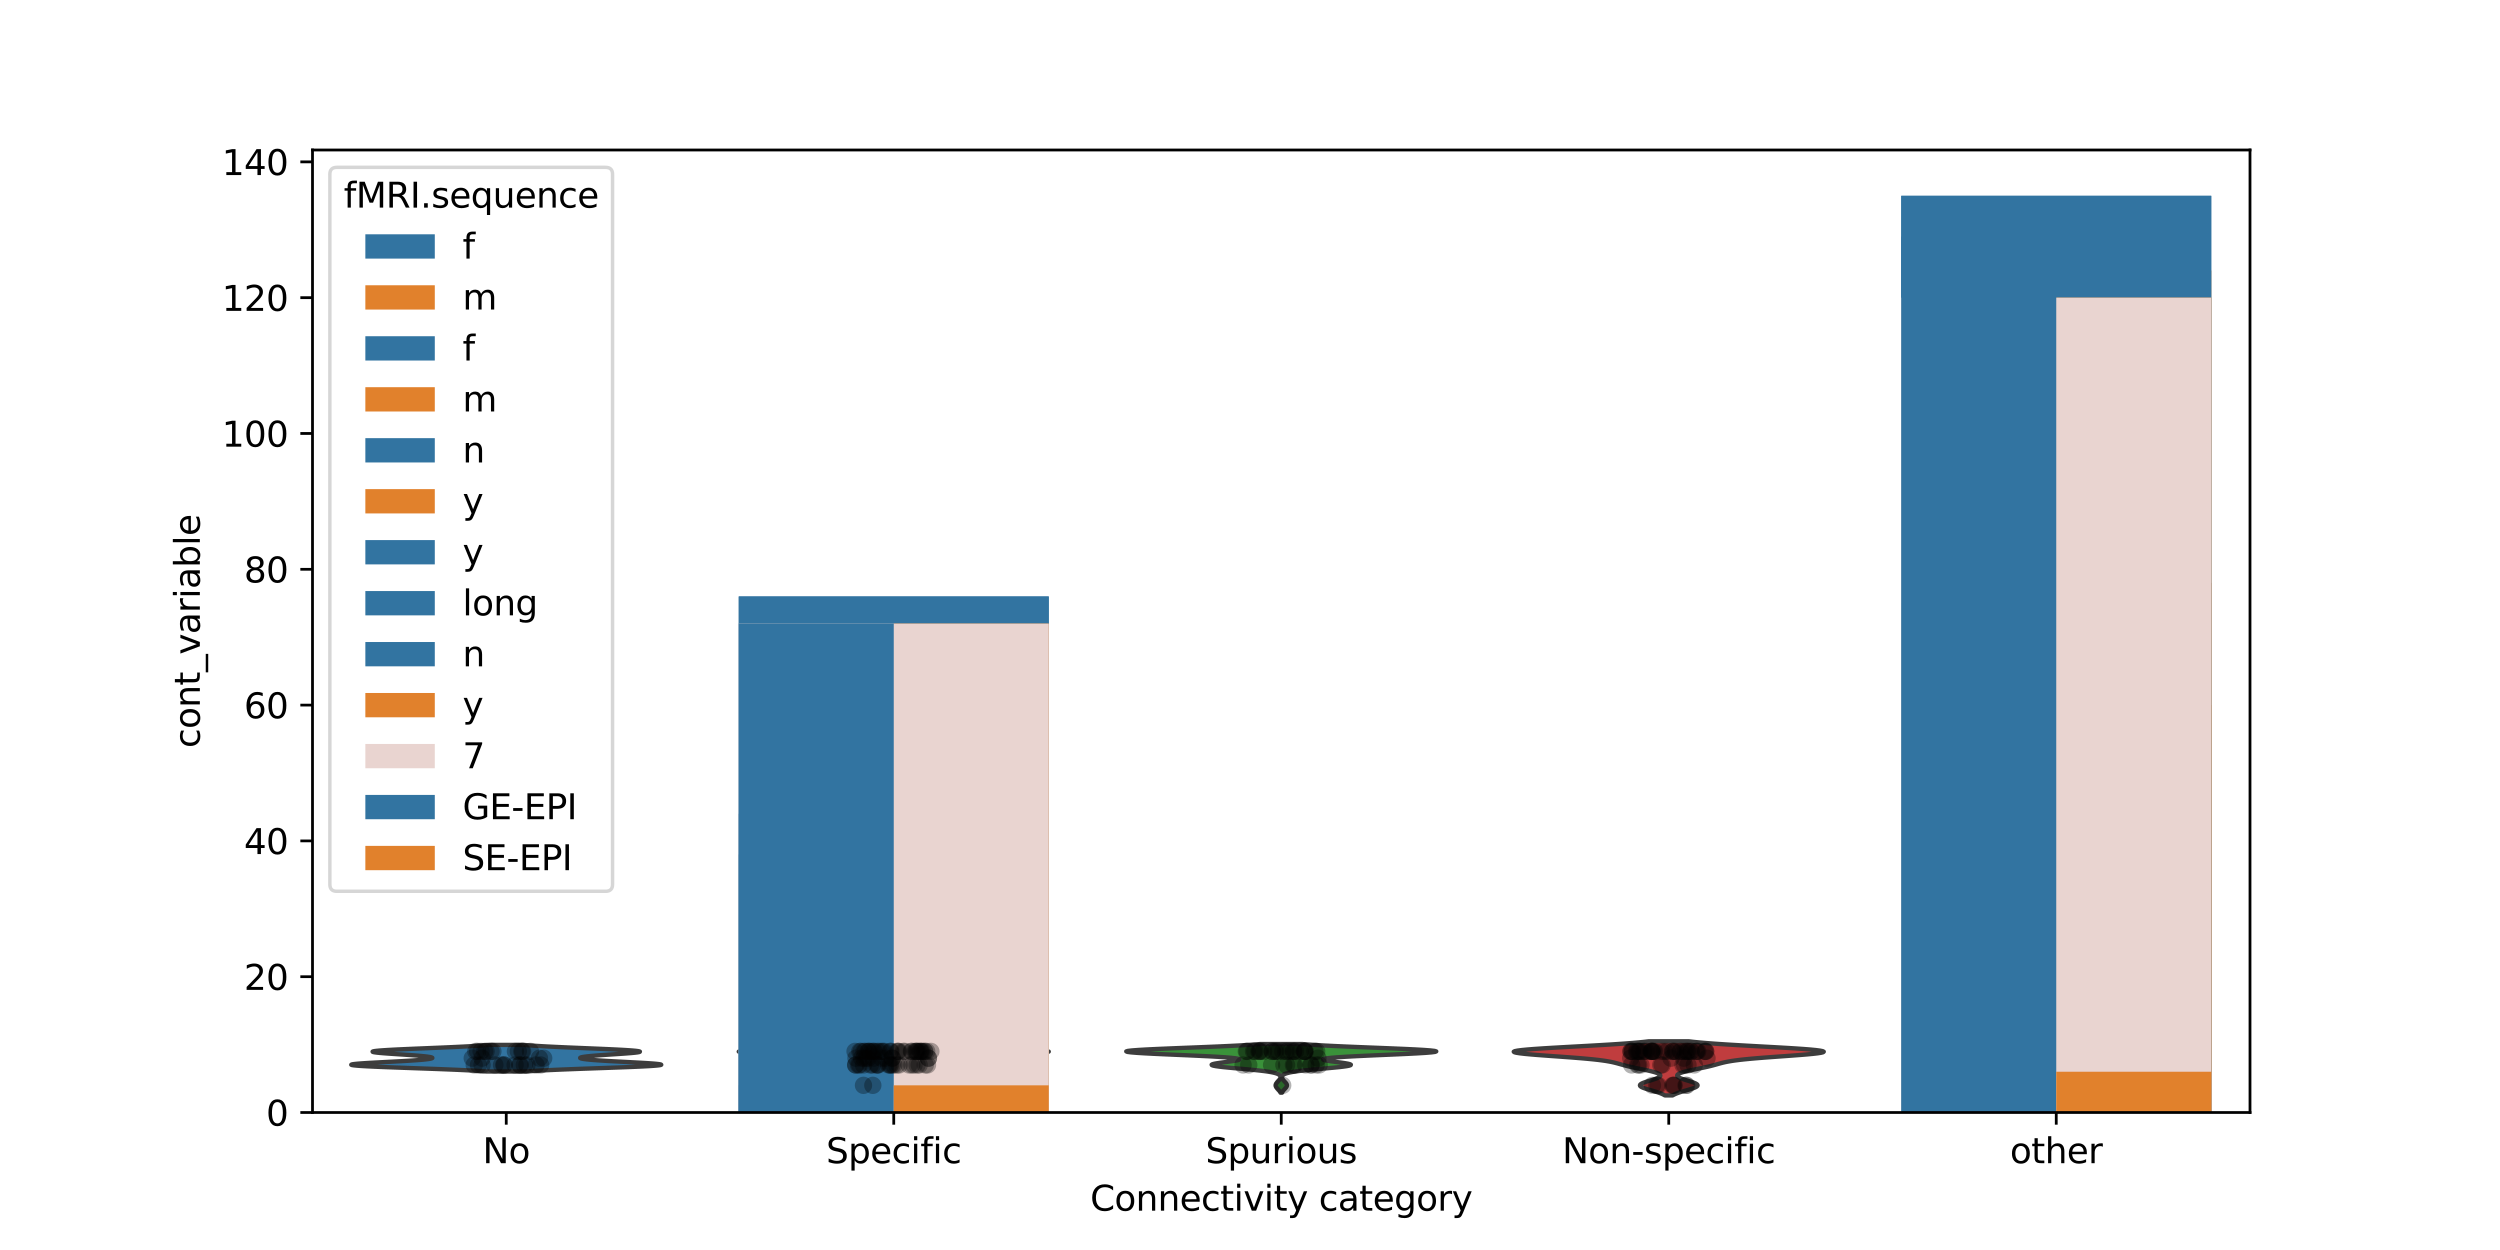 <?xml version="1.0" encoding="utf-8" standalone="no"?>
<!DOCTYPE svg PUBLIC "-//W3C//DTD SVG 1.1//EN"
  "http://www.w3.org/Graphics/SVG/1.1/DTD/svg11.dtd">
<svg xmlns:xlink="http://www.w3.org/1999/xlink" width="720pt" height="360pt" viewBox="0 0 720 360" xmlns="http://www.w3.org/2000/svg" version="1.1">
 <defs>
  <style type="text/css">*{stroke-linejoin: round; stroke-linecap: butt}</style>
 </defs>
 <g id="figure_1">
  <g id="patch_1">
   <path d="M 0 360 
L 720 360 
L 720 0 
L 0 0 
z
" style="fill: #ffffff"/>
  </g>
  <g id="axes_1">
   <g id="patch_2">
    <path d="M 90 320.4 
L 648 320.4 
L 648 43.2 
L 90 43.2 
z
" style="fill: #ffffff"/>
   </g>
   <g id="FillBetweenPolyCollection_1">
    <defs>
     <path id="m2789d3a6ce" d="M 151.641 -51.418 
L 139.959 -51.418 
L 138.932 -51.495 
L 137.78 -51.573 
L 136.497 -51.65 
L 135.083 -51.727 
L 133.537 -51.805 
L 131.863 -51.882 
L 130.069 -51.959 
L 128.162 -52.036 
L 126.159 -52.114 
L 124.075 -52.191 
L 121.932 -52.268 
L 119.753 -52.346 
L 117.565 -52.423 
L 115.398 -52.5 
L 113.282 -52.578 
L 111.248 -52.655 
L 109.329 -52.732 
L 107.555 -52.809 
L 105.954 -52.887 
L 104.553 -52.964 
L 103.374 -53.041 
L 102.436 -53.119 
L 101.75 -53.196 
L 101.324 -53.273 
L 101.16 -53.351 
L 101.254 -53.428 
L 101.596 -53.505 
L 102.171 -53.582 
L 102.958 -53.66 
L 103.935 -53.737 
L 105.074 -53.814 
L 106.346 -53.892 
L 107.72 -53.969 
L 109.165 -54.046 
L 110.65 -54.124 
L 112.147 -54.201 
L 113.629 -54.278 
L 115.07 -54.355 
L 116.451 -54.433 
L 117.752 -54.51 
L 118.96 -54.587 
L 120.062 -54.665 
L 121.05 -54.742 
L 121.919 -54.819 
L 122.664 -54.897 
L 123.284 -54.974 
L 123.778 -55.051 
L 124.146 -55.128 
L 124.39 -55.206 
L 124.509 -55.283 
L 124.506 -55.36 
L 124.382 -55.438 
L 124.137 -55.515 
L 123.774 -55.592 
L 123.294 -55.67 
L 122.699 -55.747 
L 121.995 -55.824 
L 121.187 -55.902 
L 120.282 -55.979 
L 119.291 -56.056 
L 118.227 -56.133 
L 117.105 -56.211 
L 115.943 -56.288 
L 114.762 -56.365 
L 113.584 -56.443 
L 112.436 -56.52 
L 111.342 -56.597 
L 110.329 -56.675 
L 109.423 -56.752 
L 108.65 -56.829 
L 108.034 -56.906 
L 107.593 -56.984 
L 107.347 -57.061 
L 107.308 -57.138 
L 107.485 -57.216 
L 107.881 -57.293 
L 108.496 -57.37 
L 109.325 -57.448 
L 110.355 -57.525 
L 111.573 -57.602 
L 112.959 -57.679 
L 114.491 -57.757 
L 116.146 -57.834 
L 117.897 -57.911 
L 119.717 -57.989 
L 121.58 -58.066 
L 123.459 -58.143 
L 125.33 -58.221 
L 127.17 -58.298 
L 128.958 -58.375 
L 130.677 -58.452 
L 132.312 -58.53 
L 133.852 -58.607 
L 135.287 -58.684 
L 136.612 -58.762 
L 137.825 -58.839 
L 138.925 -58.916 
L 139.913 -58.994 
L 140.793 -59.071 
L 150.807 -59.071 
L 150.807 -59.071 
L 151.687 -58.994 
L 152.675 -58.916 
L 153.775 -58.839 
L 154.988 -58.762 
L 156.313 -58.684 
L 157.748 -58.607 
L 159.288 -58.53 
L 160.923 -58.452 
L 162.642 -58.375 
L 164.43 -58.298 
L 166.27 -58.221 
L 168.141 -58.143 
L 170.02 -58.066 
L 171.883 -57.989 
L 173.703 -57.911 
L 175.454 -57.834 
L 177.109 -57.757 
L 178.641 -57.679 
L 180.027 -57.602 
L 181.245 -57.525 
L 182.275 -57.448 
L 183.104 -57.37 
L 183.719 -57.293 
L 184.115 -57.216 
L 184.292 -57.138 
L 184.253 -57.061 
L 184.007 -56.984 
L 183.566 -56.906 
L 182.95 -56.829 
L 182.177 -56.752 
L 181.271 -56.675 
L 180.258 -56.597 
L 179.164 -56.52 
L 178.016 -56.443 
L 176.838 -56.365 
L 175.657 -56.288 
L 174.495 -56.211 
L 173.373 -56.133 
L 172.309 -56.056 
L 171.318 -55.979 
L 170.413 -55.902 
L 169.605 -55.824 
L 168.901 -55.747 
L 168.306 -55.67 
L 167.826 -55.592 
L 167.463 -55.515 
L 167.218 -55.438 
L 167.094 -55.36 
L 167.091 -55.283 
L 167.21 -55.206 
L 167.454 -55.128 
L 167.822 -55.051 
L 168.316 -54.974 
L 168.936 -54.897 
L 169.681 -54.819 
L 170.55 -54.742 
L 171.538 -54.665 
L 172.64 -54.587 
L 173.848 -54.51 
L 175.149 -54.433 
L 176.53 -54.355 
L 177.971 -54.278 
L 179.453 -54.201 
L 180.95 -54.124 
L 182.435 -54.046 
L 183.88 -53.969 
L 185.254 -53.892 
L 186.526 -53.814 
L 187.665 -53.737 
L 188.642 -53.66 
L 189.429 -53.582 
L 190.004 -53.505 
L 190.346 -53.428 
L 190.44 -53.351 
L 190.276 -53.273 
L 189.85 -53.196 
L 189.164 -53.119 
L 188.226 -53.041 
L 187.047 -52.964 
L 185.646 -52.887 
L 184.045 -52.809 
L 182.271 -52.732 
L 180.352 -52.655 
L 178.318 -52.578 
L 176.202 -52.5 
L 174.035 -52.423 
L 171.847 -52.346 
L 169.668 -52.268 
L 167.525 -52.191 
L 165.441 -52.114 
L 163.438 -52.036 
L 161.531 -51.959 
L 159.737 -51.882 
L 158.063 -51.805 
L 156.517 -51.727 
L 155.103 -51.65 
L 153.82 -51.573 
L 152.668 -51.495 
L 151.641 -51.418 
z
" style="stroke: #3d3d3d; stroke-width: 1.25"/>
    </defs>
    <g clip-path="url(#p6fb06845f2)">
     <use xlink:href="#m2789d3a6ce" x="0" y="360" style="fill: #3274a1; stroke: #3d3d3d; stroke-width: 1.25"/>
    </g>
   </g>
   <g id="FillBetweenPolyCollection_2">
    <defs>
     <path id="mf7dedeed4c" d="M 257.707 -45.585 
L 257.093 -45.585 
L 256.992 -45.721 
L 256.869 -45.857 
L 256.724 -45.993 
L 256.558 -46.129 
L 256.375 -46.265 
L 256.178 -46.401 
L 255.975 -46.536 
L 255.774 -46.672 
L 255.586 -46.808 
L 255.419 -46.944 
L 255.283 -47.08 
L 255.188 -47.216 
L 255.138 -47.352 
L 255.137 -47.488 
L 255.185 -47.623 
L 255.279 -47.759 
L 255.413 -47.895 
L 255.579 -48.031 
L 255.767 -48.167 
L 255.967 -48.303 
L 256.17 -48.439 
L 256.367 -48.575 
L 256.552 -48.71 
L 256.718 -48.846 
L 256.863 -48.982 
L 256.987 -49.118 
L 257.088 -49.254 
L 257.168 -49.39 
L 257.229 -49.526 
L 257.273 -49.662 
L 257.3 -49.797 
L 257.312 -49.933 
L 257.306 -50.069 
L 257.28 -50.205 
L 257.228 -50.341 
L 257.14 -50.477 
L 257.004 -50.613 
L 256.803 -50.749 
L 256.514 -50.884 
L 256.11 -51.02 
L 255.562 -51.156 
L 254.837 -51.292 
L 253.902 -51.428 
L 252.73 -51.564 
L 251.299 -51.7 
L 249.602 -51.836 
L 247.645 -51.971 
L 245.46 -52.107 
L 243.096 -52.243 
L 240.628 -52.379 
L 238.147 -52.515 
L 235.76 -52.651 
L 233.576 -52.787 
L 231.698 -52.923 
L 230.215 -53.058 
L 229.188 -53.194 
L 228.645 -53.33 
L 228.577 -53.466 
L 228.94 -53.602 
L 229.66 -53.738 
L 230.639 -53.874 
L 231.772 -54.01 
L 232.952 -54.145 
L 234.083 -54.281 
L 235.088 -54.417 
L 235.911 -54.553 
L 236.518 -54.689 
L 236.89 -54.825 
L 237.022 -54.961 
L 236.908 -55.097 
L 236.543 -55.232 
L 235.913 -55.368 
L 234.998 -55.504 
L 233.778 -55.64 
L 232.234 -55.776 
L 230.366 -55.912 
L 228.194 -56.048 
L 225.775 -56.184 
L 223.198 -56.319 
L 220.591 -56.455 
L 218.109 -56.591 
L 215.923 -56.727 
L 214.205 -56.863 
L 213.111 -56.999 
L 212.76 -57.135 
L 213.223 -57.27 
L 214.514 -57.406 
L 216.588 -57.542 
L 219.348 -57.678 
L 222.653 -57.814 
L 226.334 -57.95 
L 230.21 -58.086 
L 234.108 -58.222 
L 237.874 -58.357 
L 241.381 -58.493 
L 244.541 -58.629 
L 247.3 -58.765 
L 249.638 -58.901 
L 251.563 -59.037 
L 263.237 -59.037 
L 263.237 -59.037 
L 265.162 -58.901 
L 267.5 -58.765 
L 270.259 -58.629 
L 273.419 -58.493 
L 276.926 -58.357 
L 280.692 -58.222 
L 284.59 -58.086 
L 288.466 -57.95 
L 292.147 -57.814 
L 295.452 -57.678 
L 298.212 -57.542 
L 300.286 -57.406 
L 301.577 -57.27 
L 302.04 -57.135 
L 301.689 -56.999 
L 300.595 -56.863 
L 298.877 -56.727 
L 296.691 -56.591 
L 294.209 -56.455 
L 291.602 -56.319 
L 289.025 -56.184 
L 286.606 -56.048 
L 284.434 -55.912 
L 282.566 -55.776 
L 281.022 -55.64 
L 279.802 -55.504 
L 278.887 -55.368 
L 278.257 -55.232 
L 277.892 -55.097 
L 277.778 -54.961 
L 277.91 -54.825 
L 278.282 -54.689 
L 278.889 -54.553 
L 279.712 -54.417 
L 280.717 -54.281 
L 281.848 -54.145 
L 283.028 -54.01 
L 284.161 -53.874 
L 285.14 -53.738 
L 285.86 -53.602 
L 286.223 -53.466 
L 286.155 -53.33 
L 285.612 -53.194 
L 284.585 -53.058 
L 283.102 -52.923 
L 281.224 -52.787 
L 279.04 -52.651 
L 276.653 -52.515 
L 274.172 -52.379 
L 271.704 -52.243 
L 269.34 -52.107 
L 267.155 -51.971 
L 265.198 -51.836 
L 263.501 -51.7 
L 262.07 -51.564 
L 260.898 -51.428 
L 259.963 -51.292 
L 259.238 -51.156 
L 258.69 -51.02 
L 258.286 -50.884 
L 257.997 -50.749 
L 257.796 -50.613 
L 257.66 -50.477 
L 257.572 -50.341 
L 257.52 -50.205 
L 257.494 -50.069 
L 257.488 -49.933 
L 257.5 -49.797 
L 257.527 -49.662 
L 257.571 -49.526 
L 257.632 -49.39 
L 257.712 -49.254 
L 257.813 -49.118 
L 257.937 -48.982 
L 258.082 -48.846 
L 258.248 -48.71 
L 258.433 -48.575 
L 258.63 -48.439 
L 258.833 -48.303 
L 259.033 -48.167 
L 259.221 -48.031 
L 259.387 -47.895 
L 259.521 -47.759 
L 259.615 -47.623 
L 259.663 -47.488 
L 259.662 -47.352 
L 259.612 -47.216 
L 259.517 -47.08 
L 259.381 -46.944 
L 259.214 -46.808 
L 259.026 -46.672 
L 258.825 -46.536 
L 258.622 -46.401 
L 258.425 -46.265 
L 258.242 -46.129 
L 258.076 -45.993 
L 257.931 -45.857 
L 257.808 -45.721 
L 257.707 -45.585 
z
" style="stroke: #3d3d3d; stroke-width: 1.25"/>
    </defs>
    <g clip-path="url(#p6fb06845f2)">
     <use xlink:href="#mf7dedeed4c" x="0" y="360" style="fill: #e1812c; stroke: #3d3d3d; stroke-width: 1.25"/>
    </g>
   </g>
   <g id="FillBetweenPolyCollection_3">
    <defs>
     <path id="md076616d85" d="M 369.222 -45.299 
L 368.778 -45.299 
L 368.712 -45.441 
L 368.634 -45.583 
L 368.543 -45.724 
L 368.44 -45.866 
L 368.325 -46.008 
L 368.2 -46.149 
L 368.07 -46.291 
L 367.937 -46.433 
L 367.807 -46.574 
L 367.685 -46.716 
L 367.575 -46.858 
L 367.484 -46.999 
L 367.415 -47.141 
L 367.373 -47.282 
L 367.359 -47.424 
L 367.374 -47.566 
L 367.417 -47.707 
L 367.486 -47.849 
L 367.578 -47.991 
L 367.688 -48.132 
L 367.81 -48.274 
L 367.94 -48.416 
L 368.073 -48.557 
L 368.202 -48.699 
L 368.325 -48.841 
L 368.437 -48.982 
L 368.537 -49.124 
L 368.622 -49.266 
L 368.69 -49.407 
L 368.74 -49.549 
L 368.77 -49.691 
L 368.777 -49.832 
L 368.759 -49.974 
L 368.709 -50.116 
L 368.62 -50.257 
L 368.484 -50.399 
L 368.289 -50.54 
L 368.02 -50.682 
L 367.662 -50.824 
L 367.199 -50.965 
L 366.614 -51.107 
L 365.891 -51.249 
L 365.018 -51.39 
L 363.99 -51.532 
L 362.806 -51.674 
L 361.477 -51.815 
L 360.023 -51.957 
L 358.476 -52.099 
L 356.879 -52.24 
L 355.283 -52.382 
L 353.748 -52.524 
L 352.336 -52.665 
L 351.108 -52.807 
L 350.118 -52.949 
L 349.412 -53.09 
L 349.02 -53.232 
L 348.953 -53.373 
L 349.204 -53.515 
L 349.747 -53.657 
L 350.538 -53.798 
L 351.515 -53.94 
L 352.606 -54.082 
L 353.73 -54.223 
L 354.803 -54.365 
L 355.741 -54.507 
L 356.461 -54.648 
L 356.891 -54.79 
L 356.966 -54.932 
L 356.632 -55.073 
L 355.853 -55.215 
L 354.606 -55.357 
L 352.891 -55.498 
L 350.727 -55.64 
L 348.161 -55.782 
L 345.261 -55.923 
L 342.123 -56.065 
L 338.864 -56.207 
L 335.62 -56.348 
L 332.538 -56.49 
L 329.769 -56.631 
L 327.455 -56.773 
L 325.722 -56.915 
L 324.669 -57.056 
L 324.36 -57.198 
L 324.819 -57.34 
L 326.028 -57.481 
L 327.929 -57.623 
L 330.431 -57.765 
L 333.414 -57.906 
L 336.741 -58.048 
L 340.27 -58.19 
L 343.864 -58.331 
L 347.394 -58.473 
L 350.756 -58.615 
L 353.866 -58.756 
L 356.667 -58.898 
L 359.127 -59.04 
L 361.235 -59.181 
L 363.001 -59.323 
L 374.999 -59.323 
L 374.999 -59.323 
L 376.765 -59.181 
L 378.873 -59.04 
L 381.333 -58.898 
L 384.134 -58.756 
L 387.244 -58.615 
L 390.606 -58.473 
L 394.136 -58.331 
L 397.73 -58.19 
L 401.259 -58.048 
L 404.586 -57.906 
L 407.569 -57.765 
L 410.071 -57.623 
L 411.972 -57.481 
L 413.181 -57.34 
L 413.64 -57.198 
L 413.331 -57.056 
L 412.278 -56.915 
L 410.545 -56.773 
L 408.231 -56.631 
L 405.462 -56.49 
L 402.38 -56.348 
L 399.136 -56.207 
L 395.877 -56.065 
L 392.739 -55.923 
L 389.839 -55.782 
L 387.273 -55.64 
L 385.109 -55.498 
L 383.394 -55.357 
L 382.147 -55.215 
L 381.368 -55.073 
L 381.034 -54.932 
L 381.109 -54.79 
L 381.539 -54.648 
L 382.259 -54.507 
L 383.197 -54.365 
L 384.27 -54.223 
L 385.394 -54.082 
L 386.485 -53.94 
L 387.462 -53.798 
L 388.253 -53.657 
L 388.796 -53.515 
L 389.047 -53.373 
L 388.98 -53.232 
L 388.588 -53.09 
L 387.882 -52.949 
L 386.892 -52.807 
L 385.664 -52.665 
L 384.252 -52.524 
L 382.717 -52.382 
L 381.121 -52.24 
L 379.524 -52.099 
L 377.977 -51.957 
L 376.523 -51.815 
L 375.194 -51.674 
L 374.01 -51.532 
L 372.982 -51.39 
L 372.109 -51.249 
L 371.386 -51.107 
L 370.801 -50.965 
L 370.338 -50.824 
L 369.98 -50.682 
L 369.711 -50.54 
L 369.516 -50.399 
L 369.38 -50.257 
L 369.291 -50.116 
L 369.241 -49.974 
L 369.223 -49.832 
L 369.23 -49.691 
L 369.26 -49.549 
L 369.31 -49.407 
L 369.378 -49.266 
L 369.463 -49.124 
L 369.563 -48.982 
L 369.675 -48.841 
L 369.798 -48.699 
L 369.927 -48.557 
L 370.06 -48.416 
L 370.19 -48.274 
L 370.312 -48.132 
L 370.422 -47.991 
L 370.514 -47.849 
L 370.583 -47.707 
L 370.626 -47.566 
L 370.641 -47.424 
L 370.627 -47.282 
L 370.585 -47.141 
L 370.516 -46.999 
L 370.425 -46.858 
L 370.315 -46.716 
L 370.193 -46.574 
L 370.063 -46.433 
L 369.93 -46.291 
L 369.8 -46.149 
L 369.675 -46.008 
L 369.56 -45.866 
L 369.457 -45.724 
L 369.366 -45.583 
L 369.288 -45.441 
L 369.222 -45.299 
z
" style="stroke: #3d3d3d; stroke-width: 1.25"/>
    </defs>
    <g clip-path="url(#p6fb06845f2)">
     <use xlink:href="#md076616d85" x="0" y="360" style="fill: #3a923a; stroke: #3d3d3d; stroke-width: 1.25"/>
    </g>
   </g>
   <g id="FillBetweenPolyCollection_4">
    <defs>
     <path id="m67af0d2680" d="M 481.724 -44.521 
L 479.476 -44.521 
L 479.211 -44.678 
L 478.905 -44.835 
L 478.555 -44.993 
L 478.162 -45.15 
L 477.728 -45.308 
L 477.256 -45.465 
L 476.751 -45.622 
L 476.223 -45.78 
L 475.68 -45.937 
L 475.134 -46.094 
L 474.599 -46.252 
L 474.089 -46.409 
L 473.618 -46.567 
L 473.2 -46.724 
L 472.849 -46.881 
L 472.576 -47.039 
L 472.39 -47.196 
L 472.298 -47.354 
L 472.303 -47.511 
L 472.404 -47.668 
L 472.598 -47.826 
L 472.877 -47.983 
L 473.23 -48.14 
L 473.647 -48.298 
L 474.111 -48.455 
L 474.608 -48.613 
L 475.122 -48.77 
L 475.636 -48.927 
L 476.134 -49.085 
L 476.604 -49.242 
L 477.031 -49.399 
L 477.404 -49.557 
L 477.713 -49.714 
L 477.949 -49.872 
L 478.107 -50.029 
L 478.182 -50.186 
L 478.168 -50.344 
L 478.066 -50.501 
L 477.872 -50.659 
L 477.59 -50.816 
L 477.22 -50.973 
L 476.767 -51.131 
L 476.237 -51.288 
L 475.638 -51.445 
L 474.98 -51.603 
L 474.273 -51.76 
L 473.531 -51.918 
L 472.768 -52.075 
L 471.996 -52.232 
L 471.231 -52.39 
L 470.484 -52.547 
L 469.765 -52.705 
L 469.081 -52.862 
L 468.436 -53.019 
L 467.827 -53.177 
L 467.248 -53.334 
L 466.688 -53.491 
L 466.13 -53.649 
L 465.551 -53.806 
L 464.928 -53.964 
L 464.232 -54.121 
L 463.435 -54.278 
L 462.511 -54.436 
L 461.435 -54.593 
L 460.188 -54.751 
L 458.759 -54.908 
L 457.144 -55.065 
L 455.352 -55.223 
L 453.4 -55.38 
L 451.321 -55.537 
L 449.155 -55.695 
L 446.956 -55.852 
L 444.784 -56.01 
L 442.707 -56.167 
L 440.796 -56.324 
L 439.12 -56.482 
L 437.745 -56.639 
L 436.731 -56.797 
L 436.125 -56.954 
L 435.96 -57.111 
L 436.256 -57.269 
L 437.014 -57.426 
L 438.218 -57.583 
L 439.838 -57.741 
L 441.829 -57.898 
L 444.133 -58.056 
L 446.686 -58.213 
L 449.416 -58.37 
L 452.252 -58.528 
L 455.125 -58.685 
L 457.969 -58.843 
L 460.726 -59 
L 463.349 -59.157 
L 465.798 -59.315 
L 468.047 -59.472 
L 470.078 -59.629 
L 471.882 -59.787 
L 473.461 -59.944 
L 474.822 -60.102 
L 486.378 -60.102 
L 486.378 -60.102 
L 487.739 -59.944 
L 489.318 -59.787 
L 491.122 -59.629 
L 493.153 -59.472 
L 495.402 -59.315 
L 497.851 -59.157 
L 500.474 -59 
L 503.231 -58.843 
L 506.075 -58.685 
L 508.948 -58.528 
L 511.784 -58.37 
L 514.514 -58.213 
L 517.067 -58.056 
L 519.371 -57.898 
L 521.362 -57.741 
L 522.982 -57.583 
L 524.186 -57.426 
L 524.944 -57.269 
L 525.24 -57.111 
L 525.075 -56.954 
L 524.469 -56.797 
L 523.455 -56.639 
L 522.08 -56.482 
L 520.404 -56.324 
L 518.493 -56.167 
L 516.416 -56.01 
L 514.244 -55.852 
L 512.045 -55.695 
L 509.879 -55.537 
L 507.8 -55.38 
L 505.848 -55.223 
L 504.056 -55.065 
L 502.441 -54.908 
L 501.012 -54.751 
L 499.765 -54.593 
L 498.689 -54.436 
L 497.765 -54.278 
L 496.968 -54.121 
L 496.272 -53.964 
L 495.649 -53.806 
L 495.07 -53.649 
L 494.512 -53.491 
L 493.952 -53.334 
L 493.373 -53.177 
L 492.764 -53.019 
L 492.119 -52.862 
L 491.435 -52.705 
L 490.716 -52.547 
L 489.969 -52.39 
L 489.204 -52.232 
L 488.432 -52.075 
L 487.669 -51.918 
L 486.927 -51.76 
L 486.22 -51.603 
L 485.562 -51.445 
L 484.963 -51.288 
L 484.433 -51.131 
L 483.98 -50.973 
L 483.61 -50.816 
L 483.328 -50.659 
L 483.134 -50.501 
L 483.032 -50.344 
L 483.018 -50.186 
L 483.093 -50.029 
L 483.251 -49.872 
L 483.487 -49.714 
L 483.796 -49.557 
L 484.169 -49.399 
L 484.596 -49.242 
L 485.066 -49.085 
L 485.564 -48.927 
L 486.078 -48.77 
L 486.592 -48.613 
L 487.089 -48.455 
L 487.553 -48.298 
L 487.97 -48.14 
L 488.323 -47.983 
L 488.602 -47.826 
L 488.796 -47.668 
L 488.897 -47.511 
L 488.902 -47.354 
L 488.81 -47.196 
L 488.624 -47.039 
L 488.351 -46.881 
L 488 -46.724 
L 487.582 -46.567 
L 487.111 -46.409 
L 486.601 -46.252 
L 486.066 -46.094 
L 485.52 -45.937 
L 484.977 -45.78 
L 484.449 -45.622 
L 483.944 -45.465 
L 483.472 -45.308 
L 483.038 -45.15 
L 482.645 -44.993 
L 482.295 -44.835 
L 481.989 -44.678 
L 481.724 -44.521 
z
" style="stroke: #3d3d3d; stroke-width: 1.25"/>
    </defs>
    <g clip-path="url(#p6fb06845f2)">
     <use xlink:href="#m67af0d2680" x="0" y="360" style="fill: #c03d3e; stroke: #3d3d3d; stroke-width: 1.25"/>
    </g>
   </g>
   <g id="patch_3">
    <path d="M 212.76 320.4 
L 257.4 320.4 
L 257.4 234.356 
L 212.76 234.356 
z
" clip-path="url(#p6fb06845f2)" style="fill: #3274a1"/>
   </g>
   <g id="patch_4">
    <path d="M 547.56 320.4 
L 592.2 320.4 
L 592.2 173.733 
L 547.56 173.733 
z
" clip-path="url(#p6fb06845f2)" style="fill: #3274a1"/>
   </g>
   <g id="patch_5">
    <path d="M 257.4 320.4 
L 302.04 320.4 
L 302.04 257.822 
L 257.4 257.822 
z
" clip-path="url(#p6fb06845f2)" style="fill: #e1812c"/>
   </g>
   <g id="patch_6">
    <path d="M 592.2 320.4 
L 636.84 320.4 
L 636.84 203.067 
L 592.2 203.067 
z
" clip-path="url(#p6fb06845f2)" style="fill: #e1812c"/>
   </g>
   <g id="patch_7">
    <path d="M 145.8 320.4 
L 145.8 320.4 
L 145.8 320.4 
L 145.8 320.4 
z
" clip-path="url(#p6fb06845f2)" style="fill: #3274a1"/>
   </g>
   <g id="patch_8">
    <path d="M 145.8 320.4 
L 145.8 320.4 
L 145.8 320.4 
L 145.8 320.4 
z
" clip-path="url(#p6fb06845f2)" style="fill: #e1812c"/>
   </g>
   <g id="patch_9">
    <path d="M 212.76 320.4 
L 257.4 320.4 
L 257.4 302.8 
L 212.76 302.8 
z
" clip-path="url(#p6fb06845f2)" style="fill: #3274a1"/>
   </g>
   <g id="patch_10">
    <path d="M 547.56 320.4 
L 592.2 320.4 
L 592.2 298.889 
L 547.56 298.889 
z
" clip-path="url(#p6fb06845f2)" style="fill: #3274a1"/>
   </g>
   <g id="patch_11">
    <path d="M 257.4 320.4 
L 302.04 320.4 
L 302.04 189.378 
L 257.4 189.378 
z
" clip-path="url(#p6fb06845f2)" style="fill: #e1812c"/>
   </g>
   <g id="patch_12">
    <path d="M 592.2 320.4 
L 636.84 320.4 
L 636.84 77.911 
L 592.2 77.911 
z
" clip-path="url(#p6fb06845f2)" style="fill: #e1812c"/>
   </g>
   <g id="patch_13">
    <path d="M 145.8 320.4 
L 145.8 320.4 
L 145.8 320.4 
L 145.8 320.4 
z
" clip-path="url(#p6fb06845f2)" style="fill: #3274a1"/>
   </g>
   <g id="patch_14">
    <path d="M 145.8 320.4 
L 145.8 320.4 
L 145.8 320.4 
L 145.8 320.4 
z
" clip-path="url(#p6fb06845f2)" style="fill: #e1812c"/>
   </g>
   <g id="patch_15">
    <path d="M 212.76 320.4 
L 257.4 320.4 
L 257.4 246.089 
L 212.76 246.089 
z
" clip-path="url(#p6fb06845f2)" style="fill: #3274a1"/>
   </g>
   <g id="patch_16">
    <path d="M 547.56 320.4 
L 592.2 320.4 
L 592.2 208.933 
L 547.56 208.933 
z
" clip-path="url(#p6fb06845f2)" style="fill: #3274a1"/>
   </g>
   <g id="patch_17">
    <path d="M 257.4 320.4 
L 302.04 320.4 
L 302.04 246.089 
L 257.4 246.089 
z
" clip-path="url(#p6fb06845f2)" style="fill: #e1812c"/>
   </g>
   <g id="patch_18">
    <path d="M 592.2 320.4 
L 636.84 320.4 
L 636.84 167.867 
L 592.2 167.867 
z
" clip-path="url(#p6fb06845f2)" style="fill: #e1812c"/>
   </g>
   <g id="patch_19">
    <path d="M 145.8 320.4 
L 145.8 320.4 
L 145.8 320.4 
L 145.8 320.4 
z
" clip-path="url(#p6fb06845f2)" style="fill: #3274a1"/>
   </g>
   <g id="patch_20">
    <path d="M 145.8 320.4 
L 145.8 320.4 
L 145.8 320.4 
L 145.8 320.4 
z
" clip-path="url(#p6fb06845f2)" style="fill: #e1812c"/>
   </g>
   <g id="patch_21">
    <path d="M 212.76 320.4 
L 302.04 320.4 
L 302.04 171.778 
L 212.76 171.778 
z
" clip-path="url(#p6fb06845f2)" style="fill: #3274a1"/>
   </g>
   <g id="patch_22">
    <path d="M 547.56 320.4 
L 636.84 320.4 
L 636.84 56.4 
L 547.56 56.4 
z
" clip-path="url(#p6fb06845f2)" style="fill: #3274a1"/>
   </g>
   <g id="patch_23">
    <path d="M 145.8 320.4 
L 145.8 320.4 
L 145.8 320.4 
L 145.8 320.4 
z
" clip-path="url(#p6fb06845f2)" style="fill: #3274a1"/>
   </g>
   <g id="patch_24">
    <path d="M 212.76 320.4 
L 302.04 320.4 
L 302.04 171.778 
L 212.76 171.778 
z
" clip-path="url(#p6fb06845f2)" style="fill: #3274a1"/>
   </g>
   <g id="patch_25">
    <path d="M 547.56 320.4 
L 636.84 320.4 
L 636.84 56.4 
L 547.56 56.4 
z
" clip-path="url(#p6fb06845f2)" style="fill: #3274a1"/>
   </g>
   <g id="patch_26">
    <path d="M 145.8 320.4 
L 145.8 320.4 
L 145.8 320.4 
L 145.8 320.4 
z
" clip-path="url(#p6fb06845f2)" style="fill: #3274a1"/>
   </g>
   <g id="patch_27">
    <path d="M 212.76 320.4 
L 257.4 320.4 
L 257.4 312.578 
L 212.76 312.578 
z
" clip-path="url(#p6fb06845f2)" style="fill: #3274a1"/>
   </g>
   <g id="patch_28">
    <path d="M 547.56 320.4 
L 592.2 320.4 
L 592.2 291.067 
L 547.56 291.067 
z
" clip-path="url(#p6fb06845f2)" style="fill: #3274a1"/>
   </g>
   <g id="patch_29">
    <path d="M 257.4 320.4 
L 302.04 320.4 
L 302.04 179.6 
L 257.4 179.6 
z
" clip-path="url(#p6fb06845f2)" style="fill: #e1812c"/>
   </g>
   <g id="patch_30">
    <path d="M 592.2 320.4 
L 636.84 320.4 
L 636.84 85.733 
L 592.2 85.733 
z
" clip-path="url(#p6fb06845f2)" style="fill: #e1812c"/>
   </g>
   <g id="patch_31">
    <path d="M 145.8 320.4 
L 145.8 320.4 
L 145.8 320.4 
L 145.8 320.4 
z
" clip-path="url(#p6fb06845f2)" style="fill: #3274a1"/>
   </g>
   <g id="patch_32">
    <path d="M 145.8 320.4 
L 145.8 320.4 
L 145.8 320.4 
L 145.8 320.4 
z
" clip-path="url(#p6fb06845f2)" style="fill: #e1812c"/>
   </g>
   <g id="patch_33">
    <path d="M 212.76 320.4 
L 302.04 320.4 
L 302.04 179.6 
L 212.76 179.6 
z
" clip-path="url(#p6fb06845f2)" style="fill: #e9d4d0"/>
   </g>
   <g id="patch_34">
    <path d="M 547.56 320.4 
L 636.84 320.4 
L 636.84 85.733 
L 547.56 85.733 
z
" clip-path="url(#p6fb06845f2)" style="fill: #e9d4d0"/>
   </g>
   <g id="patch_35">
    <path d="M 145.8 320.4 
L 145.8 320.4 
L 145.8 320.4 
L 145.8 320.4 
z
" clip-path="url(#p6fb06845f2)" style="fill: #e9d4d0"/>
   </g>
   <g id="patch_36">
    <path d="M 212.76 320.4 
L 257.4 320.4 
L 257.4 179.6 
L 212.76 179.6 
z
" clip-path="url(#p6fb06845f2)" style="fill: #3274a1"/>
   </g>
   <g id="patch_37">
    <path d="M 547.56 320.4 
L 592.2 320.4 
L 592.2 68.133 
L 547.56 68.133 
z
" clip-path="url(#p6fb06845f2)" style="fill: #3274a1"/>
   </g>
   <g id="patch_38">
    <path d="M 257.4 320.4 
L 302.04 320.4 
L 302.04 312.578 
L 257.4 312.578 
z
" clip-path="url(#p6fb06845f2)" style="fill: #e1812c"/>
   </g>
   <g id="patch_39">
    <path d="M 592.2 320.4 
L 636.84 320.4 
L 636.84 308.667 
L 592.2 308.667 
z
" clip-path="url(#p6fb06845f2)" style="fill: #e1812c"/>
   </g>
   <g id="patch_40">
    <path d="M 145.8 320.4 
L 145.8 320.4 
L 145.8 320.4 
L 145.8 320.4 
z
" clip-path="url(#p6fb06845f2)" style="fill: #3274a1"/>
   </g>
   <g id="patch_41">
    <path d="M 145.8 320.4 
L 145.8 320.4 
L 145.8 320.4 
L 145.8 320.4 
z
" clip-path="url(#p6fb06845f2)" style="fill: #e1812c"/>
   </g>
   <g id="matplotlib.axis_1">
    <g id="xtick_1">
     <g id="line2d_1">
      <defs>
       <path id="mde00acb571" d="M 0 0 
L 0 3.5 
" style="stroke: #000000; stroke-width: 0.8"/>
      </defs>
      <g>
       <use xlink:href="#mde00acb571" x="145.8" y="320.4" style="stroke: #000000; stroke-width: 0.8"/>
      </g>
     </g>
     <g id="text_1">
      <!-- No -->
      <g transform="translate(139 334.998) scale(0.1 -0.1)">
       <defs>
        <path id="DejaVuSans-4e" d="M 628 4666 
L 1478 4666 
L 3547 763 
L 3547 4666 
L 4159 4666 
L 4159 0 
L 3309 0 
L 1241 3903 
L 1241 0 
L 628 0 
L 628 4666 
z
" transform="scale(0.016)"/>
        <path id="DejaVuSans-6f" d="M 1959 3097 
Q 1497 3097 1228 2736 
Q 959 2375 959 1747 
Q 959 1119 1226 758 
Q 1494 397 1959 397 
Q 2419 397 2687 759 
Q 2956 1122 2956 1747 
Q 2956 2369 2687 2733 
Q 2419 3097 1959 3097 
z
M 1959 3584 
Q 2709 3584 3137 3096 
Q 3566 2609 3566 1747 
Q 3566 888 3137 398 
Q 2709 -91 1959 -91 
Q 1206 -91 779 398 
Q 353 888 353 1747 
Q 353 2609 779 3096 
Q 1206 3584 1959 3584 
z
" transform="scale(0.016)"/>
       </defs>
       <use xlink:href="#DejaVuSans-4e"/>
       <use xlink:href="#DejaVuSans-6f" transform="translate(74.805 0)"/>
      </g>
     </g>
    </g>
    <g id="xtick_2">
     <g id="line2d_2">
      <g>
       <use xlink:href="#mde00acb571" x="257.4" y="320.4" style="stroke: #000000; stroke-width: 0.8"/>
      </g>
     </g>
     <g id="text_2">
      <!-- Specific -->
      <g transform="translate(237.938 334.998) scale(0.1 -0.1)">
       <defs>
        <path id="DejaVuSans-53" d="M 3425 4513 
L 3425 3897 
Q 3066 4069 2747 4153 
Q 2428 4238 2131 4238 
Q 1616 4238 1336 4038 
Q 1056 3838 1056 3469 
Q 1056 3159 1242 3001 
Q 1428 2844 1947 2747 
L 2328 2669 
Q 3034 2534 3370 2195 
Q 3706 1856 3706 1288 
Q 3706 609 3251 259 
Q 2797 -91 1919 -91 
Q 1588 -91 1214 -16 
Q 841 59 441 206 
L 441 856 
Q 825 641 1194 531 
Q 1563 422 1919 422 
Q 2459 422 2753 634 
Q 3047 847 3047 1241 
Q 3047 1584 2836 1778 
Q 2625 1972 2144 2069 
L 1759 2144 
Q 1053 2284 737 2584 
Q 422 2884 422 3419 
Q 422 4038 858 4394 
Q 1294 4750 2059 4750 
Q 2388 4750 2728 4690 
Q 3069 4631 3425 4513 
z
" transform="scale(0.016)"/>
        <path id="DejaVuSans-70" d="M 1159 525 
L 1159 -1331 
L 581 -1331 
L 581 3500 
L 1159 3500 
L 1159 2969 
Q 1341 3281 1617 3432 
Q 1894 3584 2278 3584 
Q 2916 3584 3314 3078 
Q 3713 2572 3713 1747 
Q 3713 922 3314 415 
Q 2916 -91 2278 -91 
Q 1894 -91 1617 61 
Q 1341 213 1159 525 
z
M 3116 1747 
Q 3116 2381 2855 2742 
Q 2594 3103 2138 3103 
Q 1681 3103 1420 2742 
Q 1159 2381 1159 1747 
Q 1159 1113 1420 752 
Q 1681 391 2138 391 
Q 2594 391 2855 752 
Q 3116 1113 3116 1747 
z
" transform="scale(0.016)"/>
        <path id="DejaVuSans-65" d="M 3597 1894 
L 3597 1613 
L 953 1613 
Q 991 1019 1311 708 
Q 1631 397 2203 397 
Q 2534 397 2845 478 
Q 3156 559 3463 722 
L 3463 178 
Q 3153 47 2828 -22 
Q 2503 -91 2169 -91 
Q 1331 -91 842 396 
Q 353 884 353 1716 
Q 353 2575 817 3079 
Q 1281 3584 2069 3584 
Q 2775 3584 3186 3129 
Q 3597 2675 3597 1894 
z
M 3022 2063 
Q 3016 2534 2758 2815 
Q 2500 3097 2075 3097 
Q 1594 3097 1305 2825 
Q 1016 2553 972 2059 
L 3022 2063 
z
" transform="scale(0.016)"/>
        <path id="DejaVuSans-63" d="M 3122 3366 
L 3122 2828 
Q 2878 2963 2633 3030 
Q 2388 3097 2138 3097 
Q 1578 3097 1268 2742 
Q 959 2388 959 1747 
Q 959 1106 1268 751 
Q 1578 397 2138 397 
Q 2388 397 2633 464 
Q 2878 531 3122 666 
L 3122 134 
Q 2881 22 2623 -34 
Q 2366 -91 2075 -91 
Q 1284 -91 818 406 
Q 353 903 353 1747 
Q 353 2603 823 3093 
Q 1294 3584 2113 3584 
Q 2378 3584 2631 3529 
Q 2884 3475 3122 3366 
z
" transform="scale(0.016)"/>
        <path id="DejaVuSans-69" d="M 603 3500 
L 1178 3500 
L 1178 0 
L 603 0 
L 603 3500 
z
M 603 4863 
L 1178 4863 
L 1178 4134 
L 603 4134 
L 603 4863 
z
" transform="scale(0.016)"/>
        <path id="DejaVuSans-66" d="M 2375 4863 
L 2375 4384 
L 1825 4384 
Q 1516 4384 1395 4259 
Q 1275 4134 1275 3809 
L 1275 3500 
L 2222 3500 
L 2222 3053 
L 1275 3053 
L 1275 0 
L 697 0 
L 697 3053 
L 147 3053 
L 147 3500 
L 697 3500 
L 697 3744 
Q 697 4328 969 4595 
Q 1241 4863 1831 4863 
L 2375 4863 
z
" transform="scale(0.016)"/>
       </defs>
       <use xlink:href="#DejaVuSans-53"/>
       <use xlink:href="#DejaVuSans-70" transform="translate(63.477 0)"/>
       <use xlink:href="#DejaVuSans-65" transform="translate(126.953 0)"/>
       <use xlink:href="#DejaVuSans-63" transform="translate(188.477 0)"/>
       <use xlink:href="#DejaVuSans-69" transform="translate(243.457 0)"/>
       <use xlink:href="#DejaVuSans-66" transform="translate(271.24 0)"/>
       <use xlink:href="#DejaVuSans-69" transform="translate(306.445 0)"/>
       <use xlink:href="#DejaVuSans-63" transform="translate(334.229 0)"/>
      </g>
     </g>
    </g>
    <g id="xtick_3">
     <g id="line2d_3">
      <g>
       <use xlink:href="#mde00acb571" x="369" y="320.4" style="stroke: #000000; stroke-width: 0.8"/>
      </g>
     </g>
     <g id="text_3">
      <!-- Spurious -->
      <g transform="translate(347.205 334.998) scale(0.1 -0.1)">
       <defs>
        <path id="DejaVuSans-75" d="M 544 1381 
L 544 3500 
L 1119 3500 
L 1119 1403 
Q 1119 906 1312 657 
Q 1506 409 1894 409 
Q 2359 409 2629 706 
Q 2900 1003 2900 1516 
L 2900 3500 
L 3475 3500 
L 3475 0 
L 2900 0 
L 2900 538 
Q 2691 219 2414 64 
Q 2138 -91 1772 -91 
Q 1169 -91 856 284 
Q 544 659 544 1381 
z
M 1991 3584 
L 1991 3584 
z
" transform="scale(0.016)"/>
        <path id="DejaVuSans-72" d="M 2631 2963 
Q 2534 3019 2420 3045 
Q 2306 3072 2169 3072 
Q 1681 3072 1420 2755 
Q 1159 2438 1159 1844 
L 1159 0 
L 581 0 
L 581 3500 
L 1159 3500 
L 1159 2956 
Q 1341 3275 1631 3429 
Q 1922 3584 2338 3584 
Q 2397 3584 2469 3576 
Q 2541 3569 2628 3553 
L 2631 2963 
z
" transform="scale(0.016)"/>
        <path id="DejaVuSans-73" d="M 2834 3397 
L 2834 2853 
Q 2591 2978 2328 3040 
Q 2066 3103 1784 3103 
Q 1356 3103 1142 2972 
Q 928 2841 928 2578 
Q 928 2378 1081 2264 
Q 1234 2150 1697 2047 
L 1894 2003 
Q 2506 1872 2764 1633 
Q 3022 1394 3022 966 
Q 3022 478 2636 193 
Q 2250 -91 1575 -91 
Q 1294 -91 989 -36 
Q 684 19 347 128 
L 347 722 
Q 666 556 975 473 
Q 1284 391 1588 391 
Q 1994 391 2212 530 
Q 2431 669 2431 922 
Q 2431 1156 2273 1281 
Q 2116 1406 1581 1522 
L 1381 1569 
Q 847 1681 609 1914 
Q 372 2147 372 2553 
Q 372 3047 722 3315 
Q 1072 3584 1716 3584 
Q 2034 3584 2315 3537 
Q 2597 3491 2834 3397 
z
" transform="scale(0.016)"/>
       </defs>
       <use xlink:href="#DejaVuSans-53"/>
       <use xlink:href="#DejaVuSans-70" transform="translate(63.477 0)"/>
       <use xlink:href="#DejaVuSans-75" transform="translate(126.953 0)"/>
       <use xlink:href="#DejaVuSans-72" transform="translate(190.332 0)"/>
       <use xlink:href="#DejaVuSans-69" transform="translate(231.445 0)"/>
       <use xlink:href="#DejaVuSans-6f" transform="translate(259.229 0)"/>
       <use xlink:href="#DejaVuSans-75" transform="translate(320.41 0)"/>
       <use xlink:href="#DejaVuSans-73" transform="translate(383.789 0)"/>
      </g>
     </g>
    </g>
    <g id="xtick_4">
     <g id="line2d_4">
      <g>
       <use xlink:href="#mde00acb571" x="480.6" y="320.4" style="stroke: #000000; stroke-width: 0.8"/>
      </g>
     </g>
     <g id="text_4">
      <!-- Non-specific -->
      <g transform="translate(449.935 334.998) scale(0.1 -0.1)">
       <defs>
        <path id="DejaVuSans-6e" d="M 3513 2113 
L 3513 0 
L 2938 0 
L 2938 2094 
Q 2938 2591 2744 2837 
Q 2550 3084 2163 3084 
Q 1697 3084 1428 2787 
Q 1159 2491 1159 1978 
L 1159 0 
L 581 0 
L 581 3500 
L 1159 3500 
L 1159 2956 
Q 1366 3272 1645 3428 
Q 1925 3584 2291 3584 
Q 2894 3584 3203 3211 
Q 3513 2838 3513 2113 
z
" transform="scale(0.016)"/>
        <path id="DejaVuSans-2d" d="M 313 2009 
L 1997 2009 
L 1997 1497 
L 313 1497 
L 313 2009 
z
" transform="scale(0.016)"/>
       </defs>
       <use xlink:href="#DejaVuSans-4e"/>
       <use xlink:href="#DejaVuSans-6f" transform="translate(74.805 0)"/>
       <use xlink:href="#DejaVuSans-6e" transform="translate(135.986 0)"/>
       <use xlink:href="#DejaVuSans-2d" transform="translate(199.365 0)"/>
       <use xlink:href="#DejaVuSans-73" transform="translate(235.449 0)"/>
       <use xlink:href="#DejaVuSans-70" transform="translate(287.549 0)"/>
       <use xlink:href="#DejaVuSans-65" transform="translate(351.025 0)"/>
       <use xlink:href="#DejaVuSans-63" transform="translate(412.549 0)"/>
       <use xlink:href="#DejaVuSans-69" transform="translate(467.529 0)"/>
       <use xlink:href="#DejaVuSans-66" transform="translate(495.312 0)"/>
       <use xlink:href="#DejaVuSans-69" transform="translate(530.518 0)"/>
       <use xlink:href="#DejaVuSans-63" transform="translate(558.301 0)"/>
      </g>
     </g>
    </g>
    <g id="xtick_5">
     <g id="line2d_5">
      <g>
       <use xlink:href="#mde00acb571" x="592.2" y="320.4" style="stroke: #000000; stroke-width: 0.8"/>
      </g>
     </g>
     <g id="text_5">
      <!-- other -->
      <g transform="translate(578.88 334.998) scale(0.1 -0.1)">
       <defs>
        <path id="DejaVuSans-74" d="M 1172 4494 
L 1172 3500 
L 2356 3500 
L 2356 3053 
L 1172 3053 
L 1172 1153 
Q 1172 725 1289 603 
Q 1406 481 1766 481 
L 2356 481 
L 2356 0 
L 1766 0 
Q 1100 0 847 248 
Q 594 497 594 1153 
L 594 3053 
L 172 3053 
L 172 3500 
L 594 3500 
L 594 4494 
L 1172 4494 
z
" transform="scale(0.016)"/>
        <path id="DejaVuSans-68" d="M 3513 2113 
L 3513 0 
L 2938 0 
L 2938 2094 
Q 2938 2591 2744 2837 
Q 2550 3084 2163 3084 
Q 1697 3084 1428 2787 
Q 1159 2491 1159 1978 
L 1159 0 
L 581 0 
L 581 4863 
L 1159 4863 
L 1159 2956 
Q 1366 3272 1645 3428 
Q 1925 3584 2291 3584 
Q 2894 3584 3203 3211 
Q 3513 2838 3513 2113 
z
" transform="scale(0.016)"/>
       </defs>
       <use xlink:href="#DejaVuSans-6f"/>
       <use xlink:href="#DejaVuSans-74" transform="translate(61.182 0)"/>
       <use xlink:href="#DejaVuSans-68" transform="translate(100.391 0)"/>
       <use xlink:href="#DejaVuSans-65" transform="translate(163.77 0)"/>
       <use xlink:href="#DejaVuSans-72" transform="translate(225.293 0)"/>
      </g>
     </g>
    </g>
    <g id="text_6">
     <!-- Connectivity category -->
     <g transform="translate(313.981 348.677) scale(0.1 -0.1)">
      <defs>
       <path id="DejaVuSans-43" d="M 4122 4306 
L 4122 3641 
Q 3803 3938 3442 4084 
Q 3081 4231 2675 4231 
Q 1875 4231 1450 3742 
Q 1025 3253 1025 2328 
Q 1025 1406 1450 917 
Q 1875 428 2675 428 
Q 3081 428 3442 575 
Q 3803 722 4122 1019 
L 4122 359 
Q 3791 134 3420 21 
Q 3050 -91 2638 -91 
Q 1578 -91 968 557 
Q 359 1206 359 2328 
Q 359 3453 968 4101 
Q 1578 4750 2638 4750 
Q 3056 4750 3426 4639 
Q 3797 4528 4122 4306 
z
" transform="scale(0.016)"/>
       <path id="DejaVuSans-76" d="M 191 3500 
L 800 3500 
L 1894 563 
L 2988 3500 
L 3597 3500 
L 2284 0 
L 1503 0 
L 191 3500 
z
" transform="scale(0.016)"/>
       <path id="DejaVuSans-79" d="M 2059 -325 
Q 1816 -950 1584 -1140 
Q 1353 -1331 966 -1331 
L 506 -1331 
L 506 -850 
L 844 -850 
Q 1081 -850 1212 -737 
Q 1344 -625 1503 -206 
L 1606 56 
L 191 3500 
L 800 3500 
L 1894 763 
L 2988 3500 
L 3597 3500 
L 2059 -325 
z
" transform="scale(0.016)"/>
       <path id="DejaVuSans-20" transform="scale(0.016)"/>
       <path id="DejaVuSans-61" d="M 2194 1759 
Q 1497 1759 1228 1600 
Q 959 1441 959 1056 
Q 959 750 1161 570 
Q 1363 391 1709 391 
Q 2188 391 2477 730 
Q 2766 1069 2766 1631 
L 2766 1759 
L 2194 1759 
z
M 3341 1997 
L 3341 0 
L 2766 0 
L 2766 531 
Q 2569 213 2275 61 
Q 1981 -91 1556 -91 
Q 1019 -91 701 211 
Q 384 513 384 1019 
Q 384 1609 779 1909 
Q 1175 2209 1959 2209 
L 2766 2209 
L 2766 2266 
Q 2766 2663 2505 2880 
Q 2244 3097 1772 3097 
Q 1472 3097 1187 3025 
Q 903 2953 641 2809 
L 641 3341 
Q 956 3463 1253 3523 
Q 1550 3584 1831 3584 
Q 2591 3584 2966 3190 
Q 3341 2797 3341 1997 
z
" transform="scale(0.016)"/>
       <path id="DejaVuSans-67" d="M 2906 1791 
Q 2906 2416 2648 2759 
Q 2391 3103 1925 3103 
Q 1463 3103 1205 2759 
Q 947 2416 947 1791 
Q 947 1169 1205 825 
Q 1463 481 1925 481 
Q 2391 481 2648 825 
Q 2906 1169 2906 1791 
z
M 3481 434 
Q 3481 -459 3084 -895 
Q 2688 -1331 1869 -1331 
Q 1566 -1331 1297 -1286 
Q 1028 -1241 775 -1147 
L 775 -588 
Q 1028 -725 1275 -790 
Q 1522 -856 1778 -856 
Q 2344 -856 2625 -561 
Q 2906 -266 2906 331 
L 2906 616 
Q 2728 306 2450 153 
Q 2172 0 1784 0 
Q 1141 0 747 490 
Q 353 981 353 1791 
Q 353 2603 747 3093 
Q 1141 3584 1784 3584 
Q 2172 3584 2450 3431 
Q 2728 3278 2906 2969 
L 2906 3500 
L 3481 3500 
L 3481 434 
z
" transform="scale(0.016)"/>
      </defs>
      <use xlink:href="#DejaVuSans-43"/>
      <use xlink:href="#DejaVuSans-6f" transform="translate(69.824 0)"/>
      <use xlink:href="#DejaVuSans-6e" transform="translate(131.006 0)"/>
      <use xlink:href="#DejaVuSans-6e" transform="translate(194.385 0)"/>
      <use xlink:href="#DejaVuSans-65" transform="translate(257.764 0)"/>
      <use xlink:href="#DejaVuSans-63" transform="translate(319.287 0)"/>
      <use xlink:href="#DejaVuSans-74" transform="translate(374.268 0)"/>
      <use xlink:href="#DejaVuSans-69" transform="translate(413.477 0)"/>
      <use xlink:href="#DejaVuSans-76" transform="translate(441.26 0)"/>
      <use xlink:href="#DejaVuSans-69" transform="translate(500.439 0)"/>
      <use xlink:href="#DejaVuSans-74" transform="translate(528.223 0)"/>
      <use xlink:href="#DejaVuSans-79" transform="translate(567.432 0)"/>
      <use xlink:href="#DejaVuSans-20" transform="translate(626.611 0)"/>
      <use xlink:href="#DejaVuSans-63" transform="translate(658.398 0)"/>
      <use xlink:href="#DejaVuSans-61" transform="translate(713.379 0)"/>
      <use xlink:href="#DejaVuSans-74" transform="translate(774.658 0)"/>
      <use xlink:href="#DejaVuSans-65" transform="translate(813.867 0)"/>
      <use xlink:href="#DejaVuSans-67" transform="translate(875.391 0)"/>
      <use xlink:href="#DejaVuSans-6f" transform="translate(938.867 0)"/>
      <use xlink:href="#DejaVuSans-72" transform="translate(1000.049 0)"/>
      <use xlink:href="#DejaVuSans-79" transform="translate(1041.162 0)"/>
     </g>
    </g>
   </g>
   <g id="matplotlib.axis_2">
    <g id="ytick_1">
     <g id="line2d_6">
      <defs>
       <path id="m35318bcc52" d="M 0 0 
L -3.5 0 
" style="stroke: #000000; stroke-width: 0.8"/>
      </defs>
      <g>
       <use xlink:href="#m35318bcc52" x="90" y="320.4" style="stroke: #000000; stroke-width: 0.8"/>
      </g>
     </g>
     <g id="text_7">
      <!-- 0 -->
      <g transform="translate(76.638 324.199) scale(0.1 -0.1)">
       <defs>
        <path id="DejaVuSans-30" d="M 2034 4250 
Q 1547 4250 1301 3770 
Q 1056 3291 1056 2328 
Q 1056 1369 1301 889 
Q 1547 409 2034 409 
Q 2525 409 2770 889 
Q 3016 1369 3016 2328 
Q 3016 3291 2770 3770 
Q 2525 4250 2034 4250 
z
M 2034 4750 
Q 2819 4750 3233 4129 
Q 3647 3509 3647 2328 
Q 3647 1150 3233 529 
Q 2819 -91 2034 -91 
Q 1250 -91 836 529 
Q 422 1150 422 2328 
Q 422 3509 836 4129 
Q 1250 4750 2034 4750 
z
" transform="scale(0.016)"/>
       </defs>
       <use xlink:href="#DejaVuSans-30"/>
      </g>
     </g>
    </g>
    <g id="ytick_2">
     <g id="line2d_7">
      <g>
       <use xlink:href="#m35318bcc52" x="90" y="281.289" style="stroke: #000000; stroke-width: 0.8"/>
      </g>
     </g>
     <g id="text_8">
      <!-- 20 -->
      <g transform="translate(70.275 285.088) scale(0.1 -0.1)">
       <defs>
        <path id="DejaVuSans-32" d="M 1228 531 
L 3431 531 
L 3431 0 
L 469 0 
L 469 531 
Q 828 903 1448 1529 
Q 2069 2156 2228 2338 
Q 2531 2678 2651 2914 
Q 2772 3150 2772 3378 
Q 2772 3750 2511 3984 
Q 2250 4219 1831 4219 
Q 1534 4219 1204 4116 
Q 875 4013 500 3803 
L 500 4441 
Q 881 4594 1212 4672 
Q 1544 4750 1819 4750 
Q 2544 4750 2975 4387 
Q 3406 4025 3406 3419 
Q 3406 3131 3298 2873 
Q 3191 2616 2906 2266 
Q 2828 2175 2409 1742 
Q 1991 1309 1228 531 
z
" transform="scale(0.016)"/>
       </defs>
       <use xlink:href="#DejaVuSans-32"/>
       <use xlink:href="#DejaVuSans-30" transform="translate(63.623 0)"/>
      </g>
     </g>
    </g>
    <g id="ytick_3">
     <g id="line2d_8">
      <g>
       <use xlink:href="#m35318bcc52" x="90" y="242.178" style="stroke: #000000; stroke-width: 0.8"/>
      </g>
     </g>
     <g id="text_9">
      <!-- 40 -->
      <g transform="translate(70.275 245.977) scale(0.1 -0.1)">
       <defs>
        <path id="DejaVuSans-34" d="M 2419 4116 
L 825 1625 
L 2419 1625 
L 2419 4116 
z
M 2253 4666 
L 3047 4666 
L 3047 1625 
L 3713 1625 
L 3713 1100 
L 3047 1100 
L 3047 0 
L 2419 0 
L 2419 1100 
L 313 1100 
L 313 1709 
L 2253 4666 
z
" transform="scale(0.016)"/>
       </defs>
       <use xlink:href="#DejaVuSans-34"/>
       <use xlink:href="#DejaVuSans-30" transform="translate(63.623 0)"/>
      </g>
     </g>
    </g>
    <g id="ytick_4">
     <g id="line2d_9">
      <g>
       <use xlink:href="#m35318bcc52" x="90" y="203.067" style="stroke: #000000; stroke-width: 0.8"/>
      </g>
     </g>
     <g id="text_10">
      <!-- 60 -->
      <g transform="translate(70.275 206.866) scale(0.1 -0.1)">
       <defs>
        <path id="DejaVuSans-36" d="M 2113 2584 
Q 1688 2584 1439 2293 
Q 1191 2003 1191 1497 
Q 1191 994 1439 701 
Q 1688 409 2113 409 
Q 2538 409 2786 701 
Q 3034 994 3034 1497 
Q 3034 2003 2786 2293 
Q 2538 2584 2113 2584 
z
M 3366 4563 
L 3366 3988 
Q 3128 4100 2886 4159 
Q 2644 4219 2406 4219 
Q 1781 4219 1451 3797 
Q 1122 3375 1075 2522 
Q 1259 2794 1537 2939 
Q 1816 3084 2150 3084 
Q 2853 3084 3261 2657 
Q 3669 2231 3669 1497 
Q 3669 778 3244 343 
Q 2819 -91 2113 -91 
Q 1303 -91 875 529 
Q 447 1150 447 2328 
Q 447 3434 972 4092 
Q 1497 4750 2381 4750 
Q 2619 4750 2861 4703 
Q 3103 4656 3366 4563 
z
" transform="scale(0.016)"/>
       </defs>
       <use xlink:href="#DejaVuSans-36"/>
       <use xlink:href="#DejaVuSans-30" transform="translate(63.623 0)"/>
      </g>
     </g>
    </g>
    <g id="ytick_5">
     <g id="line2d_10">
      <g>
       <use xlink:href="#m35318bcc52" x="90" y="163.956" style="stroke: #000000; stroke-width: 0.8"/>
      </g>
     </g>
     <g id="text_11">
      <!-- 80 -->
      <g transform="translate(70.275 167.755) scale(0.1 -0.1)">
       <defs>
        <path id="DejaVuSans-38" d="M 2034 2216 
Q 1584 2216 1326 1975 
Q 1069 1734 1069 1313 
Q 1069 891 1326 650 
Q 1584 409 2034 409 
Q 2484 409 2743 651 
Q 3003 894 3003 1313 
Q 3003 1734 2745 1975 
Q 2488 2216 2034 2216 
z
M 1403 2484 
Q 997 2584 770 2862 
Q 544 3141 544 3541 
Q 544 4100 942 4425 
Q 1341 4750 2034 4750 
Q 2731 4750 3128 4425 
Q 3525 4100 3525 3541 
Q 3525 3141 3298 2862 
Q 3072 2584 2669 2484 
Q 3125 2378 3379 2068 
Q 3634 1759 3634 1313 
Q 3634 634 3220 271 
Q 2806 -91 2034 -91 
Q 1263 -91 848 271 
Q 434 634 434 1313 
Q 434 1759 690 2068 
Q 947 2378 1403 2484 
z
M 1172 3481 
Q 1172 3119 1398 2916 
Q 1625 2713 2034 2713 
Q 2441 2713 2670 2916 
Q 2900 3119 2900 3481 
Q 2900 3844 2670 4047 
Q 2441 4250 2034 4250 
Q 1625 4250 1398 4047 
Q 1172 3844 1172 3481 
z
" transform="scale(0.016)"/>
       </defs>
       <use xlink:href="#DejaVuSans-38"/>
       <use xlink:href="#DejaVuSans-30" transform="translate(63.623 0)"/>
      </g>
     </g>
    </g>
    <g id="ytick_6">
     <g id="line2d_11">
      <g>
       <use xlink:href="#m35318bcc52" x="90" y="124.844" style="stroke: #000000; stroke-width: 0.8"/>
      </g>
     </g>
     <g id="text_12">
      <!-- 100 -->
      <g transform="translate(63.913 128.644) scale(0.1 -0.1)">
       <defs>
        <path id="DejaVuSans-31" d="M 794 531 
L 1825 531 
L 1825 4091 
L 703 3866 
L 703 4441 
L 1819 4666 
L 2450 4666 
L 2450 531 
L 3481 531 
L 3481 0 
L 794 0 
L 794 531 
z
" transform="scale(0.016)"/>
       </defs>
       <use xlink:href="#DejaVuSans-31"/>
       <use xlink:href="#DejaVuSans-30" transform="translate(63.623 0)"/>
       <use xlink:href="#DejaVuSans-30" transform="translate(127.246 0)"/>
      </g>
     </g>
    </g>
    <g id="ytick_7">
     <g id="line2d_12">
      <g>
       <use xlink:href="#m35318bcc52" x="90" y="85.733" style="stroke: #000000; stroke-width: 0.8"/>
      </g>
     </g>
     <g id="text_13">
      <!-- 120 -->
      <g transform="translate(63.913 89.533) scale(0.1 -0.1)">
       <use xlink:href="#DejaVuSans-31"/>
       <use xlink:href="#DejaVuSans-32" transform="translate(63.623 0)"/>
       <use xlink:href="#DejaVuSans-30" transform="translate(127.246 0)"/>
      </g>
     </g>
    </g>
    <g id="ytick_8">
     <g id="line2d_13">
      <g>
       <use xlink:href="#m35318bcc52" x="90" y="46.622" style="stroke: #000000; stroke-width: 0.8"/>
      </g>
     </g>
     <g id="text_14">
      <!-- 140 -->
      <g transform="translate(63.913 50.421) scale(0.1 -0.1)">
       <use xlink:href="#DejaVuSans-31"/>
       <use xlink:href="#DejaVuSans-34" transform="translate(63.623 0)"/>
       <use xlink:href="#DejaVuSans-30" transform="translate(127.246 0)"/>
      </g>
     </g>
    </g>
    <g id="text_15">
     <!-- cont_variable -->
     <g transform="translate(57.555 215.409) rotate(-90) scale(0.1 -0.1)">
      <defs>
       <path id="DejaVuSans-5f" d="M 3263 -1063 
L 3263 -1509 
L -63 -1509 
L -63 -1063 
L 3263 -1063 
z
" transform="scale(0.016)"/>
       <path id="DejaVuSans-62" d="M 3116 1747 
Q 3116 2381 2855 2742 
Q 2594 3103 2138 3103 
Q 1681 3103 1420 2742 
Q 1159 2381 1159 1747 
Q 1159 1113 1420 752 
Q 1681 391 2138 391 
Q 2594 391 2855 752 
Q 3116 1113 3116 1747 
z
M 1159 2969 
Q 1341 3281 1617 3432 
Q 1894 3584 2278 3584 
Q 2916 3584 3314 3078 
Q 3713 2572 3713 1747 
Q 3713 922 3314 415 
Q 2916 -91 2278 -91 
Q 1894 -91 1617 61 
Q 1341 213 1159 525 
L 1159 0 
L 581 0 
L 581 4863 
L 1159 4863 
L 1159 2969 
z
" transform="scale(0.016)"/>
       <path id="DejaVuSans-6c" d="M 603 4863 
L 1178 4863 
L 1178 0 
L 603 0 
L 603 4863 
z
" transform="scale(0.016)"/>
      </defs>
      <use xlink:href="#DejaVuSans-63"/>
      <use xlink:href="#DejaVuSans-6f" transform="translate(54.98 0)"/>
      <use xlink:href="#DejaVuSans-6e" transform="translate(116.162 0)"/>
      <use xlink:href="#DejaVuSans-74" transform="translate(179.541 0)"/>
      <use xlink:href="#DejaVuSans-5f" transform="translate(218.75 0)"/>
      <use xlink:href="#DejaVuSans-76" transform="translate(268.75 0)"/>
      <use xlink:href="#DejaVuSans-61" transform="translate(327.93 0)"/>
      <use xlink:href="#DejaVuSans-72" transform="translate(389.209 0)"/>
      <use xlink:href="#DejaVuSans-69" transform="translate(430.322 0)"/>
      <use xlink:href="#DejaVuSans-61" transform="translate(458.105 0)"/>
      <use xlink:href="#DejaVuSans-62" transform="translate(519.385 0)"/>
      <use xlink:href="#DejaVuSans-6c" transform="translate(582.861 0)"/>
      <use xlink:href="#DejaVuSans-65" transform="translate(610.645 0)"/>
     </g>
    </g>
   </g>
   <g id="line2d_14">
    <path clip-path="url(#p6fb06845f2)" style="fill: none; stroke: #424242; stroke-width: 2.25; stroke-linecap: square"/>
   </g>
   <g id="line2d_15">
    <path clip-path="url(#p6fb06845f2)" style="fill: none; stroke: #424242; stroke-width: 2.25; stroke-linecap: square"/>
   </g>
   <g id="line2d_16">
    <path clip-path="url(#p6fb06845f2)" style="fill: none; stroke: #424242; stroke-width: 2.25; stroke-linecap: square"/>
   </g>
   <g id="line2d_17">
    <path clip-path="url(#p6fb06845f2)" style="fill: none; stroke: #424242; stroke-width: 2.25; stroke-linecap: square"/>
   </g>
   <g id="line2d_18">
    <path clip-path="url(#p6fb06845f2)" style="fill: none; stroke: #424242; stroke-width: 2.25; stroke-linecap: square"/>
   </g>
   <g id="line2d_19">
    <path clip-path="url(#p6fb06845f2)" style="fill: none; stroke: #424242; stroke-width: 2.25; stroke-linecap: square"/>
   </g>
   <g id="line2d_20">
    <path clip-path="url(#p6fb06845f2)" style="fill: none; stroke: #424242; stroke-width: 2.25; stroke-linecap: square"/>
   </g>
   <g id="line2d_21">
    <path clip-path="url(#p6fb06845f2)" style="fill: none; stroke: #424242; stroke-width: 2.25; stroke-linecap: square"/>
   </g>
   <g id="line2d_22">
    <path clip-path="url(#p6fb06845f2)" style="fill: none; stroke: #424242; stroke-width: 2.25; stroke-linecap: square"/>
   </g>
   <g id="line2d_23">
    <path clip-path="url(#p6fb06845f2)" style="fill: none; stroke: #424242; stroke-width: 2.25; stroke-linecap: square"/>
   </g>
   <g id="line2d_24">
    <path clip-path="url(#p6fb06845f2)" style="fill: none; stroke: #424242; stroke-width: 2.25; stroke-linecap: square"/>
   </g>
   <g id="line2d_25">
    <path clip-path="url(#p6fb06845f2)" style="fill: none; stroke: #424242; stroke-width: 2.25; stroke-linecap: square"/>
   </g>
   <g id="line2d_26">
    <path clip-path="url(#p6fb06845f2)" style="fill: none; stroke: #424242; stroke-width: 2.25; stroke-linecap: square"/>
   </g>
   <g id="line2d_27">
    <path clip-path="url(#p6fb06845f2)" style="fill: none; stroke: #424242; stroke-width: 2.25; stroke-linecap: square"/>
   </g>
   <g id="line2d_28">
    <path clip-path="url(#p6fb06845f2)" style="fill: none; stroke: #424242; stroke-width: 2.25; stroke-linecap: square"/>
   </g>
   <g id="line2d_29">
    <path clip-path="url(#p6fb06845f2)" style="fill: none; stroke: #424242; stroke-width: 2.25; stroke-linecap: square"/>
   </g>
   <g id="line2d_30">
    <path clip-path="url(#p6fb06845f2)" style="fill: none; stroke: #424242; stroke-width: 2.25; stroke-linecap: square"/>
   </g>
   <g id="line2d_31">
    <path clip-path="url(#p6fb06845f2)" style="fill: none; stroke: #424242; stroke-width: 2.25; stroke-linecap: square"/>
   </g>
   <g id="line2d_32">
    <path clip-path="url(#p6fb06845f2)" style="fill: none; stroke: #424242; stroke-width: 2.25; stroke-linecap: square"/>
   </g>
   <g id="line2d_33">
    <path clip-path="url(#p6fb06845f2)" style="fill: none; stroke: #424242; stroke-width: 2.25; stroke-linecap: square"/>
   </g>
   <g id="line2d_34">
    <path clip-path="url(#p6fb06845f2)" style="fill: none; stroke: #424242; stroke-width: 2.25; stroke-linecap: square"/>
   </g>
   <g id="line2d_35">
    <path clip-path="url(#p6fb06845f2)" style="fill: none; stroke: #424242; stroke-width: 2.25; stroke-linecap: square"/>
   </g>
   <g id="line2d_36">
    <path clip-path="url(#p6fb06845f2)" style="fill: none; stroke: #424242; stroke-width: 2.25; stroke-linecap: square"/>
   </g>
   <g id="line2d_37">
    <path clip-path="url(#p6fb06845f2)" style="fill: none; stroke: #424242; stroke-width: 2.25; stroke-linecap: square"/>
   </g>
   <g id="line2d_38">
    <path clip-path="url(#p6fb06845f2)" style="fill: none; stroke: #424242; stroke-width: 2.25; stroke-linecap: square"/>
   </g>
   <g id="line2d_39">
    <path clip-path="url(#p6fb06845f2)" style="fill: none; stroke: #424242; stroke-width: 2.25; stroke-linecap: square"/>
   </g>
   <g id="patch_42">
    <path d="M 90 320.4 
L 90 43.2 
" style="fill: none; stroke: #000000; stroke-width: 0.8; stroke-linejoin: miter; stroke-linecap: square"/>
   </g>
   <g id="patch_43">
    <path d="M 648 320.4 
L 648 43.2 
" style="fill: none; stroke: #000000; stroke-width: 0.8; stroke-linejoin: miter; stroke-linecap: square"/>
   </g>
   <g id="patch_44">
    <path d="M 90 320.4 
L 648 320.4 
" style="fill: none; stroke: #000000; stroke-width: 0.8; stroke-linejoin: miter; stroke-linecap: square"/>
   </g>
   <g id="patch_45">
    <path d="M 90 43.2 
L 648 43.2 
" style="fill: none; stroke: #000000; stroke-width: 0.8; stroke-linejoin: miter; stroke-linecap: square"/>
   </g>
   <g id="PathCollection_1">
    <defs>
     <path id="m4612fe1e94" d="M 0 2.5 
C 0.663 2.5 1.299 2.237 1.768 1.768 
C 2.237 1.299 2.5 0.663 2.5 0 
C 2.5 -0.663 2.237 -1.299 1.768 -1.768 
C 1.299 -2.237 0.663 -2.5 0 -2.5 
C -0.663 -2.5 -1.299 -2.237 -1.768 -1.768 
C -2.237 -1.299 -2.5 -0.663 -2.5 0 
C -2.5 0.663 -2.237 1.299 -1.768 1.768 
C -1.299 2.237 -0.663 2.5 0 2.5 
z
"/>
    </defs>
    <g clip-path="url(#p6fb06845f2)">
     <use xlink:href="#m4612fe1e94" x="156.585" y="304.756" style="fill-opacity: 0.3"/>
     <use xlink:href="#m4612fe1e94" x="155.361" y="304.756" style="fill-opacity: 0.3"/>
     <use xlink:href="#m4612fe1e94" x="138.837" y="304.756" style="fill-opacity: 0.3"/>
     <use xlink:href="#m4612fe1e94" x="136.006" y="304.756" style="fill-opacity: 0.3"/>
     <use xlink:href="#m4612fe1e94" x="148.436" y="302.8" style="fill-opacity: 0.3"/>
     <use xlink:href="#m4612fe1e94" x="139.567" y="302.8" style="fill-opacity: 0.3"/>
     <use xlink:href="#m4612fe1e94" x="152.767" y="302.8" style="fill-opacity: 0.3"/>
     <use xlink:href="#m4612fe1e94" x="138.837" y="306.711" style="fill-opacity: 0.3"/>
     <use xlink:href="#m4612fe1e94" x="137.802" y="306.711" style="fill-opacity: 0.3"/>
     <use xlink:href="#m4612fe1e94" x="145.081" y="306.711" style="fill-opacity: 0.3"/>
     <use xlink:href="#m4612fe1e94" x="149.801" y="306.711" style="fill-opacity: 0.3"/>
     <use xlink:href="#m4612fe1e94" x="145.263" y="306.711" style="fill-opacity: 0.3"/>
     <use xlink:href="#m4612fe1e94" x="149.711" y="306.711" style="fill-opacity: 0.3"/>
     <use xlink:href="#m4612fe1e94" x="148.348" y="306.711" style="fill-opacity: 0.3"/>
     <use xlink:href="#m4612fe1e94" x="151.772" y="306.711" style="fill-opacity: 0.3"/>
     <use xlink:href="#m4612fe1e94" x="154.381" y="306.711" style="fill-opacity: 0.3"/>
     <use xlink:href="#m4612fe1e94" x="142.511" y="306.711" style="fill-opacity: 0.3"/>
     <use xlink:href="#m4612fe1e94" x="144.431" y="306.711" style="fill-opacity: 0.3"/>
     <use xlink:href="#m4612fe1e94" x="151.012" y="306.711" style="fill-opacity: 0.3"/>
     <use xlink:href="#m4612fe1e94" x="136.577" y="306.711" style="fill-opacity: 0.3"/>
     <use xlink:href="#m4612fe1e94" x="155.711" y="306.711" style="fill-opacity: 0.3"/>
     <use xlink:href="#m4612fe1e94" x="141.956" y="302.8" style="fill-opacity: 0.3"/>
     <use xlink:href="#m4612fe1e94" x="149.284" y="302.8" style="fill-opacity: 0.3"/>
     <use xlink:href="#m4612fe1e94" x="138.547" y="302.8" style="fill-opacity: 0.3"/>
     <use xlink:href="#m4612fe1e94" x="139.996" y="302.8" style="fill-opacity: 0.3"/>
     <use xlink:href="#m4612fe1e94" x="137.033" y="302.8" style="fill-opacity: 0.3"/>
     <use xlink:href="#m4612fe1e94" x="150.518" y="302.8" style="fill-opacity: 0.3"/>
     <use xlink:href="#m4612fe1e94" x="141.419" y="302.8" style="fill-opacity: 0.3"/>
     <use xlink:href="#m4612fe1e94" x="150.259" y="302.8" style="fill-opacity: 0.3"/>
     <use xlink:href="#m4612fe1e94" x="137.546" y="302.8" style="fill-opacity: 0.3"/>
    </g>
   </g>
   <g id="PathCollection_2">
    <g clip-path="url(#p6fb06845f2)">
     <use xlink:href="#m4612fe1e94" x="248.12" y="304.756" style="fill-opacity: 0.3"/>
     <use xlink:href="#m4612fe1e94" x="249.505" y="304.756" style="fill-opacity: 0.3"/>
     <use xlink:href="#m4612fe1e94" x="257.024" y="304.756" style="fill-opacity: 0.3"/>
     <use xlink:href="#m4612fe1e94" x="267.38" y="304.756" style="fill-opacity: 0.3"/>
     <use xlink:href="#m4612fe1e94" x="267.39" y="304.756" style="fill-opacity: 0.3"/>
     <use xlink:href="#m4612fe1e94" x="251.596" y="304.756" style="fill-opacity: 0.3"/>
     <use xlink:href="#m4612fe1e94" x="250.041" y="304.756" style="fill-opacity: 0.3"/>
     <use xlink:href="#m4612fe1e94" x="248.793" y="304.756" style="fill-opacity: 0.3"/>
     <use xlink:href="#m4612fe1e94" x="255.055" y="304.756" style="fill-opacity: 0.3"/>
     <use xlink:href="#m4612fe1e94" x="248.683" y="312.578" style="fill-opacity: 0.3"/>
     <use xlink:href="#m4612fe1e94" x="251.371" y="312.578" style="fill-opacity: 0.3"/>
     <use xlink:href="#m4612fe1e94" x="256.906" y="304.756" style="fill-opacity: 0.3"/>
     <use xlink:href="#m4612fe1e94" x="246.514" y="304.756" style="fill-opacity: 0.3"/>
     <use xlink:href="#m4612fe1e94" x="253.923" y="304.756" style="fill-opacity: 0.3"/>
     <use xlink:href="#m4612fe1e94" x="249.99" y="302.8" style="fill-opacity: 0.3"/>
     <use xlink:href="#m4612fe1e94" x="252.612" y="302.8" style="fill-opacity: 0.3"/>
     <use xlink:href="#m4612fe1e94" x="264.952" y="302.8" style="fill-opacity: 0.3"/>
     <use xlink:href="#m4612fe1e94" x="263.993" y="302.8" style="fill-opacity: 0.3"/>
     <use xlink:href="#m4612fe1e94" x="258.839" y="302.8" style="fill-opacity: 0.3"/>
     <use xlink:href="#m4612fe1e94" x="263.532" y="302.8" style="fill-opacity: 0.3"/>
     <use xlink:href="#m4612fe1e94" x="258.335" y="302.8" style="fill-opacity: 0.3"/>
     <use xlink:href="#m4612fe1e94" x="248.827" y="302.8" style="fill-opacity: 0.3"/>
     <use xlink:href="#m4612fe1e94" x="249.201" y="302.8" style="fill-opacity: 0.3"/>
     <use xlink:href="#m4612fe1e94" x="263.745" y="302.8" style="fill-opacity: 0.3"/>
     <use xlink:href="#m4612fe1e94" x="256.406" y="302.8" style="fill-opacity: 0.3"/>
     <use xlink:href="#m4612fe1e94" x="251.819" y="302.8" style="fill-opacity: 0.3"/>
     <use xlink:href="#m4612fe1e94" x="247.97" y="302.8" style="fill-opacity: 0.3"/>
     <use xlink:href="#m4612fe1e94" x="251.559" y="302.8" style="fill-opacity: 0.3"/>
     <use xlink:href="#m4612fe1e94" x="246.249" y="302.8" style="fill-opacity: 0.3"/>
     <use xlink:href="#m4612fe1e94" x="250.152" y="302.8" style="fill-opacity: 0.3"/>
     <use xlink:href="#m4612fe1e94" x="265.334" y="302.8" style="fill-opacity: 0.3"/>
     <use xlink:href="#m4612fe1e94" x="247.602" y="302.8" style="fill-opacity: 0.3"/>
     <use xlink:href="#m4612fe1e94" x="254.269" y="302.8" style="fill-opacity: 0.3"/>
     <use xlink:href="#m4612fe1e94" x="260.609" y="302.8" style="fill-opacity: 0.3"/>
     <use xlink:href="#m4612fe1e94" x="266.893" y="302.8" style="fill-opacity: 0.3"/>
     <use xlink:href="#m4612fe1e94" x="262.588" y="302.8" style="fill-opacity: 0.3"/>
     <use xlink:href="#m4612fe1e94" x="266.352" y="302.8" style="fill-opacity: 0.3"/>
     <use xlink:href="#m4612fe1e94" x="254.702" y="302.8" style="fill-opacity: 0.3"/>
     <use xlink:href="#m4612fe1e94" x="262.473" y="302.8" style="fill-opacity: 0.3"/>
     <use xlink:href="#m4612fe1e94" x="264.506" y="302.8" style="fill-opacity: 0.3"/>
     <use xlink:href="#m4612fe1e94" x="258.636" y="302.8" style="fill-opacity: 0.3"/>
     <use xlink:href="#m4612fe1e94" x="268.092" y="302.8" style="fill-opacity: 0.3"/>
     <use xlink:href="#m4612fe1e94" x="260.169" y="302.8" style="fill-opacity: 0.3"/>
     <use xlink:href="#m4612fe1e94" x="250.457" y="302.8" style="fill-opacity: 0.3"/>
     <use xlink:href="#m4612fe1e94" x="266.246" y="302.8" style="fill-opacity: 0.3"/>
     <use xlink:href="#m4612fe1e94" x="265.677" y="302.8" style="fill-opacity: 0.3"/>
     <use xlink:href="#m4612fe1e94" x="256.618" y="302.8" style="fill-opacity: 0.3"/>
     <use xlink:href="#m4612fe1e94" x="253.16" y="302.8" style="fill-opacity: 0.3"/>
     <use xlink:href="#m4612fe1e94" x="267.118" y="306.711" style="fill-opacity: 0.3"/>
     <use xlink:href="#m4612fe1e94" x="256.481" y="306.711" style="fill-opacity: 0.3"/>
     <use xlink:href="#m4612fe1e94" x="247.267" y="306.711" style="fill-opacity: 0.3"/>
     <use xlink:href="#m4612fe1e94" x="258.264" y="306.711" style="fill-opacity: 0.3"/>
     <use xlink:href="#m4612fe1e94" x="264.119" y="306.711" style="fill-opacity: 0.3"/>
     <use xlink:href="#m4612fe1e94" x="258.956" y="306.711" style="fill-opacity: 0.3"/>
     <use xlink:href="#m4612fe1e94" x="255.926" y="306.711" style="fill-opacity: 0.3"/>
     <use xlink:href="#m4612fe1e94" x="252.821" y="306.711" style="fill-opacity: 0.3"/>
     <use xlink:href="#m4612fe1e94" x="251.262" y="306.711" style="fill-opacity: 0.3"/>
     <use xlink:href="#m4612fe1e94" x="266.479" y="306.711" style="fill-opacity: 0.3"/>
     <use xlink:href="#m4612fe1e94" x="263.253" y="306.711" style="fill-opacity: 0.3"/>
     <use xlink:href="#m4612fe1e94" x="256.265" y="306.711" style="fill-opacity: 0.3"/>
     <use xlink:href="#m4612fe1e94" x="257.448" y="306.711" style="fill-opacity: 0.3"/>
     <use xlink:href="#m4612fe1e94" x="256.964" y="306.711" style="fill-opacity: 0.3"/>
     <use xlink:href="#m4612fe1e94" x="248.694" y="306.711" style="fill-opacity: 0.3"/>
     <use xlink:href="#m4612fe1e94" x="264.727" y="306.711" style="fill-opacity: 0.3"/>
     <use xlink:href="#m4612fe1e94" x="252.417" y="306.711" style="fill-opacity: 0.3"/>
     <use xlink:href="#m4612fe1e94" x="246.451" y="306.711" style="fill-opacity: 0.3"/>
     <use xlink:href="#m4612fe1e94" x="250.669" y="306.711" style="fill-opacity: 0.3"/>
     <use xlink:href="#m4612fe1e94" x="262.594" y="306.711" style="fill-opacity: 0.3"/>
     <use xlink:href="#m4612fe1e94" x="246.417" y="306.711" style="fill-opacity: 0.3"/>
     <use xlink:href="#m4612fe1e94" x="247.594" y="306.711" style="fill-opacity: 0.3"/>
     <use xlink:href="#m4612fe1e94" x="261.789" y="306.711" style="fill-opacity: 0.3"/>
     <use xlink:href="#m4612fe1e94" x="252.81" y="306.711" style="fill-opacity: 0.3"/>
     <use xlink:href="#m4612fe1e94" x="251.087" y="302.8" style="fill-opacity: 0.3"/>
     <use xlink:href="#m4612fe1e94" x="253.828" y="302.8" style="fill-opacity: 0.3"/>
     <use xlink:href="#m4612fe1e94" x="264.165" y="302.8" style="fill-opacity: 0.3"/>
     <use xlink:href="#m4612fe1e94" x="265.159" y="302.8" style="fill-opacity: 0.3"/>
    </g>
   </g>
   <g id="PathCollection_3">
    <g clip-path="url(#p6fb06845f2)">
     <use xlink:href="#m4612fe1e94" x="379.569" y="304.756" style="fill-opacity: 0.3"/>
     <use xlink:href="#m4612fe1e94" x="369.421" y="312.578" style="fill-opacity: 0.3"/>
     <use xlink:href="#m4612fe1e94" x="366.371" y="302.8" style="fill-opacity: 0.3"/>
     <use xlink:href="#m4612fe1e94" x="363.005" y="302.8" style="fill-opacity: 0.3"/>
     <use xlink:href="#m4612fe1e94" x="359.178" y="302.8" style="fill-opacity: 0.3"/>
     <use xlink:href="#m4612fe1e94" x="375.93" y="302.8" style="fill-opacity: 0.3"/>
     <use xlink:href="#m4612fe1e94" x="370.24" y="302.8" style="fill-opacity: 0.3"/>
     <use xlink:href="#m4612fe1e94" x="375.764" y="302.8" style="fill-opacity: 0.3"/>
     <use xlink:href="#m4612fe1e94" x="361.01" y="302.8" style="fill-opacity: 0.3"/>
     <use xlink:href="#m4612fe1e94" x="369.434" y="302.8" style="fill-opacity: 0.3"/>
     <use xlink:href="#m4612fe1e94" x="358.934" y="302.8" style="fill-opacity: 0.3"/>
     <use xlink:href="#m4612fe1e94" x="378.683" y="302.8" style="fill-opacity: 0.3"/>
     <use xlink:href="#m4612fe1e94" x="374.483" y="302.8" style="fill-opacity: 0.3"/>
     <use xlink:href="#m4612fe1e94" x="361.389" y="302.8" style="fill-opacity: 0.3"/>
     <use xlink:href="#m4612fe1e94" x="373.082" y="302.8" style="fill-opacity: 0.3"/>
     <use xlink:href="#m4612fe1e94" x="368.134" y="302.8" style="fill-opacity: 0.3"/>
     <use xlink:href="#m4612fe1e94" x="362.771" y="302.8" style="fill-opacity: 0.3"/>
     <use xlink:href="#m4612fe1e94" x="372.575" y="302.8" style="fill-opacity: 0.3"/>
     <use xlink:href="#m4612fe1e94" x="363.911" y="302.8" style="fill-opacity: 0.3"/>
     <use xlink:href="#m4612fe1e94" x="379.209" y="302.8" style="fill-opacity: 0.3"/>
     <use xlink:href="#m4612fe1e94" x="362.537" y="302.8" style="fill-opacity: 0.3"/>
     <use xlink:href="#m4612fe1e94" x="367.486" y="302.8" style="fill-opacity: 0.3"/>
     <use xlink:href="#m4612fe1e94" x="377.651" y="306.711" style="fill-opacity: 0.3"/>
     <use xlink:href="#m4612fe1e94" x="379.066" y="306.711" style="fill-opacity: 0.3"/>
     <use xlink:href="#m4612fe1e94" x="379.927" y="306.711" style="fill-opacity: 0.3"/>
     <use xlink:href="#m4612fe1e94" x="369.75" y="306.711" style="fill-opacity: 0.3"/>
     <use xlink:href="#m4612fe1e94" x="359.647" y="306.711" style="fill-opacity: 0.3"/>
     <use xlink:href="#m4612fe1e94" x="372.808" y="306.711" style="fill-opacity: 0.3"/>
     <use xlink:href="#m4612fe1e94" x="372.495" y="306.711" style="fill-opacity: 0.3"/>
     <use xlink:href="#m4612fe1e94" x="366.21" y="306.711" style="fill-opacity: 0.3"/>
     <use xlink:href="#m4612fe1e94" x="376.042" y="306.711" style="fill-opacity: 0.3"/>
     <use xlink:href="#m4612fe1e94" x="377.509" y="306.711" style="fill-opacity: 0.3"/>
     <use xlink:href="#m4612fe1e94" x="370.533" y="306.711" style="fill-opacity: 0.3"/>
     <use xlink:href="#m4612fe1e94" x="358.002" y="306.711" style="fill-opacity: 0.3"/>
     <use xlink:href="#m4612fe1e94" x="370.75" y="302.8" style="fill-opacity: 0.3"/>
     <use xlink:href="#m4612fe1e94" x="367.176" y="302.8" style="fill-opacity: 0.3"/>
     <use xlink:href="#m4612fe1e94" x="375.683" y="302.8" style="fill-opacity: 0.3"/>
     <use xlink:href="#m4612fe1e94" x="371.586" y="302.8" style="fill-opacity: 0.3"/>
     <use xlink:href="#m4612fe1e94" x="366.483" y="302.8" style="fill-opacity: 0.3"/>
     <use xlink:href="#m4612fe1e94" x="375.652" y="302.8" style="fill-opacity: 0.3"/>
     <use xlink:href="#m4612fe1e94" x="372.536" y="302.8" style="fill-opacity: 0.3"/>
    </g>
   </g>
   <g id="PathCollection_4">
    <g clip-path="url(#p6fb06845f2)">
     <use xlink:href="#m4612fe1e94" x="491.625" y="304.756" style="fill-opacity: 0.3"/>
     <use xlink:href="#m4612fe1e94" x="484.936" y="304.756" style="fill-opacity: 0.3"/>
     <use xlink:href="#m4612fe1e94" x="481.237" y="304.756" style="fill-opacity: 0.3"/>
     <use xlink:href="#m4612fe1e94" x="485.777" y="312.578" style="fill-opacity: 0.3"/>
     <use xlink:href="#m4612fe1e94" x="485.57" y="312.578" style="fill-opacity: 0.3"/>
     <use xlink:href="#m4612fe1e94" x="477.145" y="312.578" style="fill-opacity: 0.3"/>
     <use xlink:href="#m4612fe1e94" x="481.734" y="312.578" style="fill-opacity: 0.3"/>
     <use xlink:href="#m4612fe1e94" x="475.901" y="312.578" style="fill-opacity: 0.3"/>
     <use xlink:href="#m4612fe1e94" x="469.651" y="304.756" style="fill-opacity: 0.3"/>
     <use xlink:href="#m4612fe1e94" x="477.548" y="312.578" style="fill-opacity: 0.3"/>
     <use xlink:href="#m4612fe1e94" x="482.143" y="312.578" style="fill-opacity: 0.3"/>
     <use xlink:href="#m4612fe1e94" x="482.003" y="312.578" style="fill-opacity: 0.3"/>
     <use xlink:href="#m4612fe1e94" x="474.087" y="302.8" style="fill-opacity: 0.3"/>
     <use xlink:href="#m4612fe1e94" x="481.798" y="302.8" style="fill-opacity: 0.3"/>
     <use xlink:href="#m4612fe1e94" x="471.576" y="302.8" style="fill-opacity: 0.3"/>
     <use xlink:href="#m4612fe1e94" x="484.168" y="302.8" style="fill-opacity: 0.3"/>
     <use xlink:href="#m4612fe1e94" x="469.674" y="302.8" style="fill-opacity: 0.3"/>
     <use xlink:href="#m4612fe1e94" x="484.956" y="302.8" style="fill-opacity: 0.3"/>
     <use xlink:href="#m4612fe1e94" x="479.326" y="302.8" style="fill-opacity: 0.3"/>
     <use xlink:href="#m4612fe1e94" x="485.442" y="302.8" style="fill-opacity: 0.3"/>
     <use xlink:href="#m4612fe1e94" x="478.503" y="302.8" style="fill-opacity: 0.3"/>
     <use xlink:href="#m4612fe1e94" x="470.089" y="302.8" style="fill-opacity: 0.3"/>
     <use xlink:href="#m4612fe1e94" x="485.951" y="302.8" style="fill-opacity: 0.3"/>
     <use xlink:href="#m4612fe1e94" x="476.526" y="302.8" style="fill-opacity: 0.3"/>
     <use xlink:href="#m4612fe1e94" x="470.119" y="302.8" style="fill-opacity: 0.3"/>
     <use xlink:href="#m4612fe1e94" x="481.733" y="302.8" style="fill-opacity: 0.3"/>
     <use xlink:href="#m4612fe1e94" x="482.134" y="302.8" style="fill-opacity: 0.3"/>
     <use xlink:href="#m4612fe1e94" x="482.628" y="302.8" style="fill-opacity: 0.3"/>
     <use xlink:href="#m4612fe1e94" x="488.452" y="302.8" style="fill-opacity: 0.3"/>
     <use xlink:href="#m4612fe1e94" x="487.112" y="302.8" style="fill-opacity: 0.3"/>
     <use xlink:href="#m4612fe1e94" x="473.639" y="302.8" style="fill-opacity: 0.3"/>
     <use xlink:href="#m4612fe1e94" x="486.399" y="302.8" style="fill-opacity: 0.3"/>
     <use xlink:href="#m4612fe1e94" x="475.699" y="302.8" style="fill-opacity: 0.3"/>
     <use xlink:href="#m4612fe1e94" x="480.14" y="302.8" style="fill-opacity: 0.3"/>
     <use xlink:href="#m4612fe1e94" x="475.752" y="302.8" style="fill-opacity: 0.3"/>
     <use xlink:href="#m4612fe1e94" x="488.664" y="302.8" style="fill-opacity: 0.3"/>
     <use xlink:href="#m4612fe1e94" x="475.864" y="302.8" style="fill-opacity: 0.3"/>
     <use xlink:href="#m4612fe1e94" x="491.234" y="302.8" style="fill-opacity: 0.3"/>
     <use xlink:href="#m4612fe1e94" x="475.694" y="302.8" style="fill-opacity: 0.3"/>
     <use xlink:href="#m4612fe1e94" x="472.362" y="302.8" style="fill-opacity: 0.3"/>
     <use xlink:href="#m4612fe1e94" x="491.223" y="302.8" style="fill-opacity: 0.3"/>
     <use xlink:href="#m4612fe1e94" x="471.32" y="302.8" style="fill-opacity: 0.3"/>
     <use xlink:href="#m4612fe1e94" x="475.429" y="302.8" style="fill-opacity: 0.3"/>
     <use xlink:href="#m4612fe1e94" x="486.984" y="302.8" style="fill-opacity: 0.3"/>
     <use xlink:href="#m4612fe1e94" x="490.934" y="302.8" style="fill-opacity: 0.3"/>
     <use xlink:href="#m4612fe1e94" x="488.954" y="302.8" style="fill-opacity: 0.3"/>
     <use xlink:href="#m4612fe1e94" x="483.882" y="302.8" style="fill-opacity: 0.3"/>
     <use xlink:href="#m4612fe1e94" x="469.761" y="302.8" style="fill-opacity: 0.3"/>
     <use xlink:href="#m4612fe1e94" x="472.067" y="302.8" style="fill-opacity: 0.3"/>
     <use xlink:href="#m4612fe1e94" x="476.219" y="302.8" style="fill-opacity: 0.3"/>
     <use xlink:href="#m4612fe1e94" x="471.825" y="302.8" style="fill-opacity: 0.3"/>
     <use xlink:href="#m4612fe1e94" x="485.902" y="302.8" style="fill-opacity: 0.3"/>
     <use xlink:href="#m4612fe1e94" x="484.7" y="306.711" style="fill-opacity: 0.3"/>
     <use xlink:href="#m4612fe1e94" x="469.91" y="306.711" style="fill-opacity: 0.3"/>
     <use xlink:href="#m4612fe1e94" x="471.963" y="306.711" style="fill-opacity: 0.3"/>
     <use xlink:href="#m4612fe1e94" x="485.153" y="306.711" style="fill-opacity: 0.3"/>
     <use xlink:href="#m4612fe1e94" x="487.964" y="306.711" style="fill-opacity: 0.3"/>
     <use xlink:href="#m4612fe1e94" x="486.145" y="306.711" style="fill-opacity: 0.3"/>
     <use xlink:href="#m4612fe1e94" x="472.594" y="306.711" style="fill-opacity: 0.3"/>
     <use xlink:href="#m4612fe1e94" x="471.639" y="306.711" style="fill-opacity: 0.3"/>
     <use xlink:href="#m4612fe1e94" x="478.708" y="306.711" style="fill-opacity: 0.3"/>
     <use xlink:href="#m4612fe1e94" x="478.302" y="306.711" style="fill-opacity: 0.3"/>
     <use xlink:href="#m4612fe1e94" x="473.27" y="302.8" style="fill-opacity: 0.3"/>
    </g>
   </g>
   <g id="legend_1">
    <g id="patch_46">
     <path d="M 97 256.694 
L 174.416 256.694 
Q 176.416 256.694 176.416 254.694 
L 176.416 50.2 
Q 176.416 48.2 174.416 48.2 
L 97 48.2 
Q 95 48.2 95 50.2 
L 95 254.694 
Q 95 256.694 97 256.694 
z
" style="fill: #ffffff; opacity: 0.8; stroke: #cccccc; stroke-linejoin: miter"/>
    </g>
    <g id="text_16">
     <!-- fMRI.sequence -->
     <g transform="translate(99 59.798) scale(0.1 -0.1)">
      <defs>
       <path id="DejaVuSans-4d" d="M 628 4666 
L 1569 4666 
L 2759 1491 
L 3956 4666 
L 4897 4666 
L 4897 0 
L 4281 0 
L 4281 4097 
L 3078 897 
L 2444 897 
L 1241 4097 
L 1241 0 
L 628 0 
L 628 4666 
z
" transform="scale(0.016)"/>
       <path id="DejaVuSans-52" d="M 2841 2188 
Q 3044 2119 3236 1894 
Q 3428 1669 3622 1275 
L 4263 0 
L 3584 0 
L 2988 1197 
Q 2756 1666 2539 1819 
Q 2322 1972 1947 1972 
L 1259 1972 
L 1259 0 
L 628 0 
L 628 4666 
L 2053 4666 
Q 2853 4666 3247 4331 
Q 3641 3997 3641 3322 
Q 3641 2881 3436 2590 
Q 3231 2300 2841 2188 
z
M 1259 4147 
L 1259 2491 
L 2053 2491 
Q 2509 2491 2742 2702 
Q 2975 2913 2975 3322 
Q 2975 3731 2742 3939 
Q 2509 4147 2053 4147 
L 1259 4147 
z
" transform="scale(0.016)"/>
       <path id="DejaVuSans-49" d="M 628 4666 
L 1259 4666 
L 1259 0 
L 628 0 
L 628 4666 
z
" transform="scale(0.016)"/>
       <path id="DejaVuSans-2e" d="M 684 794 
L 1344 794 
L 1344 0 
L 684 0 
L 684 794 
z
" transform="scale(0.016)"/>
       <path id="DejaVuSans-71" d="M 947 1747 
Q 947 1113 1208 752 
Q 1469 391 1925 391 
Q 2381 391 2643 752 
Q 2906 1113 2906 1747 
Q 2906 2381 2643 2742 
Q 2381 3103 1925 3103 
Q 1469 3103 1208 2742 
Q 947 2381 947 1747 
z
M 2906 525 
Q 2725 213 2448 61 
Q 2172 -91 1784 -91 
Q 1150 -91 751 415 
Q 353 922 353 1747 
Q 353 2572 751 3078 
Q 1150 3584 1784 3584 
Q 2172 3584 2448 3432 
Q 2725 3281 2906 2969 
L 2906 3500 
L 3481 3500 
L 3481 -1331 
L 2906 -1331 
L 2906 525 
z
" transform="scale(0.016)"/>
      </defs>
      <use xlink:href="#DejaVuSans-66"/>
      <use xlink:href="#DejaVuSans-4d" transform="translate(35.205 0)"/>
      <use xlink:href="#DejaVuSans-52" transform="translate(121.484 0)"/>
      <use xlink:href="#DejaVuSans-49" transform="translate(190.967 0)"/>
      <use xlink:href="#DejaVuSans-2e" transform="translate(220.459 0)"/>
      <use xlink:href="#DejaVuSans-73" transform="translate(252.246 0)"/>
      <use xlink:href="#DejaVuSans-65" transform="translate(304.346 0)"/>
      <use xlink:href="#DejaVuSans-71" transform="translate(365.869 0)"/>
      <use xlink:href="#DejaVuSans-75" transform="translate(429.346 0)"/>
      <use xlink:href="#DejaVuSans-65" transform="translate(492.725 0)"/>
      <use xlink:href="#DejaVuSans-6e" transform="translate(554.248 0)"/>
      <use xlink:href="#DejaVuSans-63" transform="translate(617.627 0)"/>
      <use xlink:href="#DejaVuSans-65" transform="translate(672.607 0)"/>
     </g>
    </g>
    <g id="patch_47">
     <path d="M 105.221 74.477 
L 125.221 74.477 
L 125.221 67.477 
L 105.221 67.477 
z
" style="fill: #3274a1"/>
    </g>
    <g id="text_17">
     <!-- f -->
     <g transform="translate(133.221 74.477) scale(0.1 -0.1)">
      <use xlink:href="#DejaVuSans-66"/>
     </g>
    </g>
    <g id="patch_48">
     <path d="M 105.221 89.155 
L 125.221 89.155 
L 125.221 82.155 
L 105.221 82.155 
z
" style="fill: #e1812c"/>
    </g>
    <g id="text_18">
     <!-- m -->
     <g transform="translate(133.221 89.155) scale(0.1 -0.1)">
      <defs>
       <path id="DejaVuSans-6d" d="M 3328 2828 
Q 3544 3216 3844 3400 
Q 4144 3584 4550 3584 
Q 5097 3584 5394 3201 
Q 5691 2819 5691 2113 
L 5691 0 
L 5113 0 
L 5113 2094 
Q 5113 2597 4934 2840 
Q 4756 3084 4391 3084 
Q 3944 3084 3684 2787 
Q 3425 2491 3425 1978 
L 3425 0 
L 2847 0 
L 2847 2094 
Q 2847 2600 2669 2842 
Q 2491 3084 2119 3084 
Q 1678 3084 1418 2786 
Q 1159 2488 1159 1978 
L 1159 0 
L 581 0 
L 581 3500 
L 1159 3500 
L 1159 2956 
Q 1356 3278 1631 3431 
Q 1906 3584 2284 3584 
Q 2666 3584 2933 3390 
Q 3200 3197 3328 2828 
z
" transform="scale(0.016)"/>
      </defs>
      <use xlink:href="#DejaVuSans-6d"/>
     </g>
    </g>
    <g id="patch_49">
     <path d="M 105.221 103.833 
L 125.221 103.833 
L 125.221 96.833 
L 105.221 96.833 
z
" style="fill: #3274a1"/>
    </g>
    <g id="text_19">
     <!-- f -->
     <g transform="translate(133.221 103.833) scale(0.1 -0.1)">
      <use xlink:href="#DejaVuSans-66"/>
     </g>
    </g>
    <g id="patch_50">
     <path d="M 105.221 118.511 
L 125.221 118.511 
L 125.221 111.511 
L 105.221 111.511 
z
" style="fill: #e1812c"/>
    </g>
    <g id="text_20">
     <!-- m -->
     <g transform="translate(133.221 118.511) scale(0.1 -0.1)">
      <use xlink:href="#DejaVuSans-6d"/>
     </g>
    </g>
    <g id="patch_51">
     <path d="M 105.221 133.189 
L 125.221 133.189 
L 125.221 126.189 
L 105.221 126.189 
z
" style="fill: #3274a1"/>
    </g>
    <g id="text_21">
     <!-- n -->
     <g transform="translate(133.221 133.189) scale(0.1 -0.1)">
      <use xlink:href="#DejaVuSans-6e"/>
     </g>
    </g>
    <g id="patch_52">
     <path d="M 105.221 147.867 
L 125.221 147.867 
L 125.221 140.867 
L 105.221 140.867 
z
" style="fill: #e1812c"/>
    </g>
    <g id="text_22">
     <!-- y -->
     <g transform="translate(133.221 147.867) scale(0.1 -0.1)">
      <use xlink:href="#DejaVuSans-79"/>
     </g>
    </g>
    <g id="patch_53">
     <path d="M 105.221 162.545 
L 125.221 162.545 
L 125.221 155.545 
L 105.221 155.545 
z
" style="fill: #3274a1"/>
    </g>
    <g id="text_23">
     <!-- y -->
     <g transform="translate(133.221 162.545) scale(0.1 -0.1)">
      <use xlink:href="#DejaVuSans-79"/>
     </g>
    </g>
    <g id="patch_54">
     <path d="M 105.221 177.223 
L 125.221 177.223 
L 125.221 170.223 
L 105.221 170.223 
z
" style="fill: #3274a1"/>
    </g>
    <g id="text_24">
     <!-- long -->
     <g transform="translate(133.221 177.223) scale(0.1 -0.1)">
      <use xlink:href="#DejaVuSans-6c"/>
      <use xlink:href="#DejaVuSans-6f" transform="translate(27.783 0)"/>
      <use xlink:href="#DejaVuSans-6e" transform="translate(88.965 0)"/>
      <use xlink:href="#DejaVuSans-67" transform="translate(152.344 0)"/>
     </g>
    </g>
    <g id="patch_55">
     <path d="M 105.221 191.902 
L 125.221 191.902 
L 125.221 184.902 
L 105.221 184.902 
z
" style="fill: #3274a1"/>
    </g>
    <g id="text_25">
     <!-- n -->
     <g transform="translate(133.221 191.902) scale(0.1 -0.1)">
      <use xlink:href="#DejaVuSans-6e"/>
     </g>
    </g>
    <g id="patch_56">
     <path d="M 105.221 206.58 
L 125.221 206.58 
L 125.221 199.58 
L 105.221 199.58 
z
" style="fill: #e1812c"/>
    </g>
    <g id="text_26">
     <!-- y -->
     <g transform="translate(133.221 206.58) scale(0.1 -0.1)">
      <use xlink:href="#DejaVuSans-79"/>
     </g>
    </g>
    <g id="patch_57">
     <path d="M 105.221 221.258 
L 125.221 221.258 
L 125.221 214.258 
L 105.221 214.258 
z
" style="fill: #e9d4d0"/>
    </g>
    <g id="text_27">
     <!-- 7 -->
     <g transform="translate(133.221 221.258) scale(0.1 -0.1)">
      <defs>
       <path id="DejaVuSans-37" d="M 525 4666 
L 3525 4666 
L 3525 4397 
L 1831 0 
L 1172 0 
L 2766 4134 
L 525 4134 
L 525 4666 
z
" transform="scale(0.016)"/>
      </defs>
      <use xlink:href="#DejaVuSans-37"/>
     </g>
    </g>
    <g id="patch_58">
     <path d="M 105.221 235.936 
L 125.221 235.936 
L 125.221 228.936 
L 105.221 228.936 
z
" style="fill: #3274a1"/>
    </g>
    <g id="text_28">
     <!-- GE-EPI -->
     <g transform="translate(133.221 235.936) scale(0.1 -0.1)">
      <defs>
       <path id="DejaVuSans-47" d="M 3809 666 
L 3809 1919 
L 2778 1919 
L 2778 2438 
L 4434 2438 
L 4434 434 
Q 4069 175 3628 42 
Q 3188 -91 2688 -91 
Q 1594 -91 976 548 
Q 359 1188 359 2328 
Q 359 3472 976 4111 
Q 1594 4750 2688 4750 
Q 3144 4750 3555 4637 
Q 3966 4525 4313 4306 
L 4313 3634 
Q 3963 3931 3569 4081 
Q 3175 4231 2741 4231 
Q 1884 4231 1454 3753 
Q 1025 3275 1025 2328 
Q 1025 1384 1454 906 
Q 1884 428 2741 428 
Q 3075 428 3337 486 
Q 3600 544 3809 666 
z
" transform="scale(0.016)"/>
       <path id="DejaVuSans-45" d="M 628 4666 
L 3578 4666 
L 3578 4134 
L 1259 4134 
L 1259 2753 
L 3481 2753 
L 3481 2222 
L 1259 2222 
L 1259 531 
L 3634 531 
L 3634 0 
L 628 0 
L 628 4666 
z
" transform="scale(0.016)"/>
       <path id="DejaVuSans-50" d="M 1259 4147 
L 1259 2394 
L 2053 2394 
Q 2494 2394 2734 2622 
Q 2975 2850 2975 3272 
Q 2975 3691 2734 3919 
Q 2494 4147 2053 4147 
L 1259 4147 
z
M 628 4666 
L 2053 4666 
Q 2838 4666 3239 4311 
Q 3641 3956 3641 3272 
Q 3641 2581 3239 2228 
Q 2838 1875 2053 1875 
L 1259 1875 
L 1259 0 
L 628 0 
L 628 4666 
z
" transform="scale(0.016)"/>
      </defs>
      <use xlink:href="#DejaVuSans-47"/>
      <use xlink:href="#DejaVuSans-45" transform="translate(77.49 0)"/>
      <use xlink:href="#DejaVuSans-2d" transform="translate(140.674 0)"/>
      <use xlink:href="#DejaVuSans-45" transform="translate(176.758 0)"/>
      <use xlink:href="#DejaVuSans-50" transform="translate(239.941 0)"/>
      <use xlink:href="#DejaVuSans-49" transform="translate(300.244 0)"/>
     </g>
    </g>
    <g id="patch_59">
     <path d="M 105.221 250.614 
L 125.221 250.614 
L 125.221 243.614 
L 105.221 243.614 
z
" style="fill: #e1812c"/>
    </g>
    <g id="text_29">
     <!-- SE-EPI -->
     <g transform="translate(133.221 250.614) scale(0.1 -0.1)">
      <use xlink:href="#DejaVuSans-53"/>
      <use xlink:href="#DejaVuSans-45" transform="translate(63.477 0)"/>
      <use xlink:href="#DejaVuSans-2d" transform="translate(126.66 0)"/>
      <use xlink:href="#DejaVuSans-45" transform="translate(162.744 0)"/>
      <use xlink:href="#DejaVuSans-50" transform="translate(225.928 0)"/>
      <use xlink:href="#DejaVuSans-49" transform="translate(286.23 0)"/>
     </g>
    </g>
   </g>
  </g>
 </g>
 <defs>
  <clipPath id="p6fb06845f2">
   <rect x="90" y="43.2" width="558" height="277.2"/>
  </clipPath>
 </defs>
</svg>
